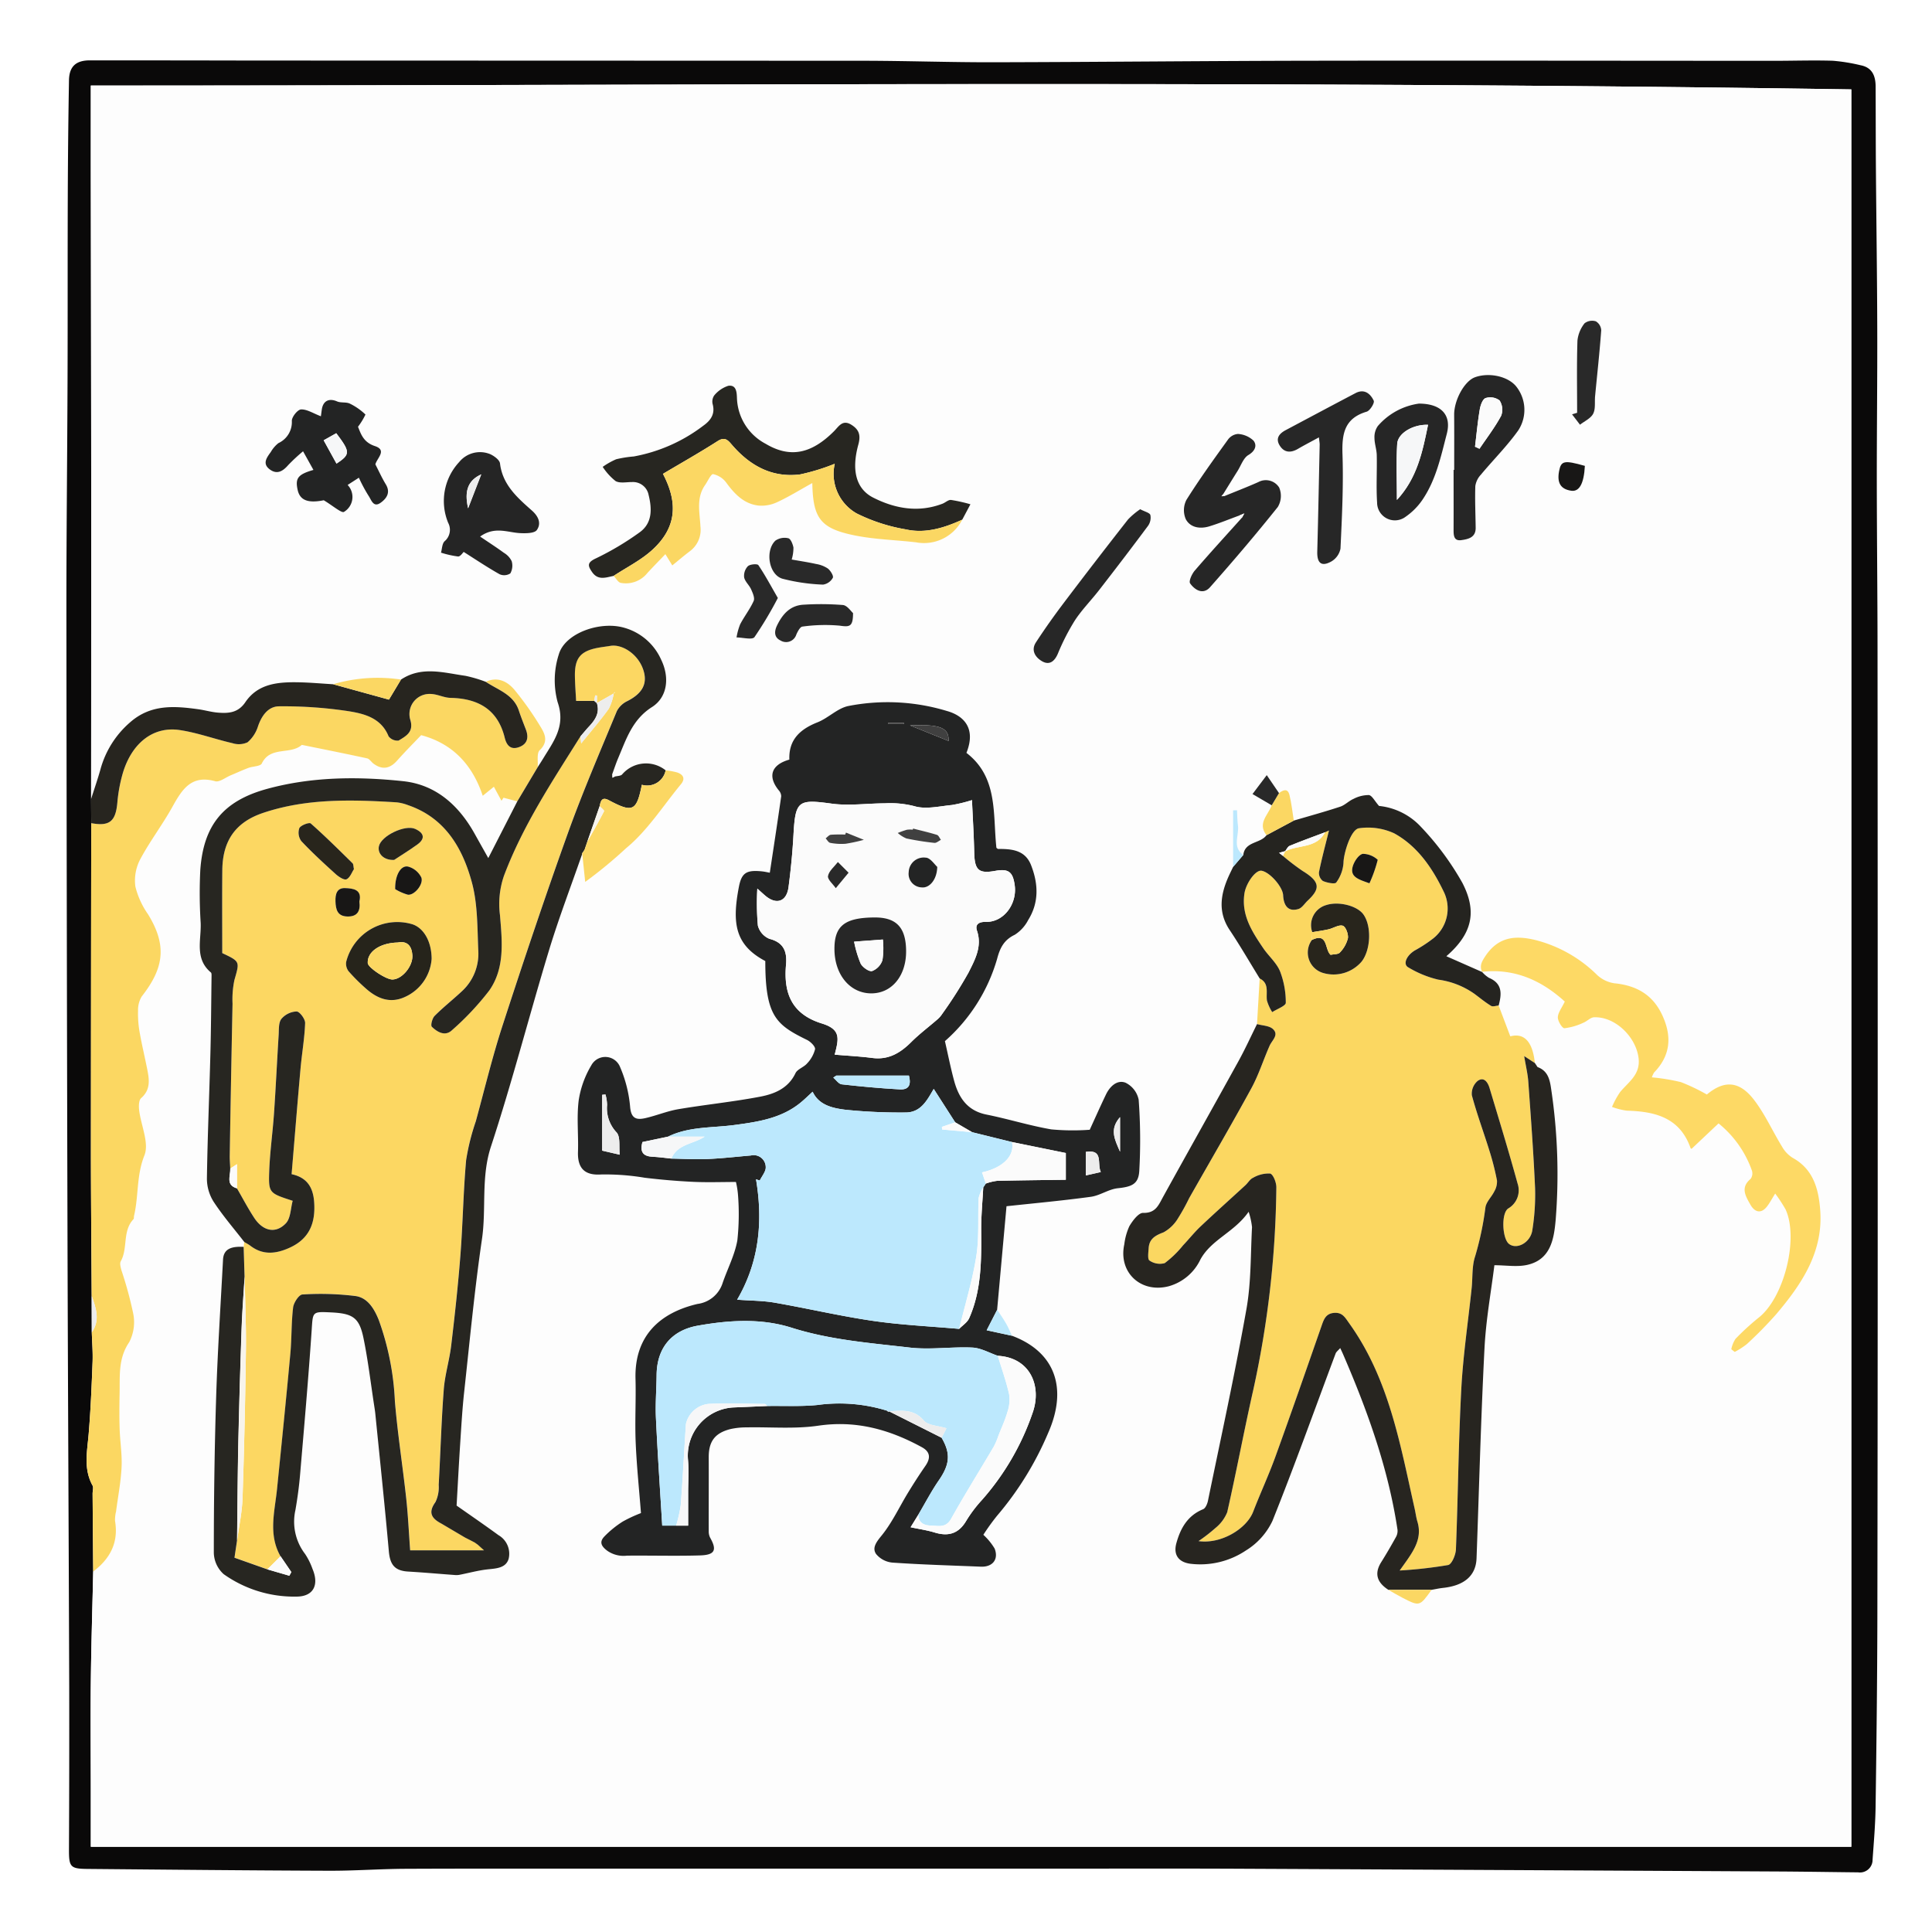 <svg xmlns="http://www.w3.org/2000/svg" xmlns:xlink="http://www.w3.org/1999/xlink" width="320" height="320" viewBox="0 0 320 320">
  <rect x="0" y="0" width="320" height="320" fill="#808080" stroke="none"/>
  <defs>
    <clipPath id="clip-_1802">
      <rect width="320" height="320"/>
    </clipPath>
  </defs>
  <g id="_1802" data-name="1802" clip-path="url(#clip-_1802)">
    <rect width="320" height="320" fill="#fff"/>
    <g id="Group_26" data-name="Group 26" transform="translate(167.91 -938.543)">
      <path id="Path_7225" data-name="Path 7225" d="M5.114,1248.051q-35.844,0-71.689,0c-11.382,0-22.765-.025-34.148.025-4.23.019-8.46.336-12.689.321-13.341-.048-26.681-.182-40.021-.3-2.854-.025-3.066-.348-3.052-3.275q.064-13.368.041-26.737c-.083-25.46-.224-50.92-.29-76.38q-.134-50.919-.176-101.838c-.008-12.841.143-25.681.188-38.521.036-10.075,0-20.15.038-30.225q.033-9.645.2-19.29c.042-2.3,1.172-3.291,3.459-3.29q13.5,0,27,.03,50.513.015,101.026.035c7.24.007,14.479.265,21.719.249,17.608-.04,35.216-.226,52.825-.254,25.465-.041,50.931.009,76.4.014,3.24,0,6.482-.111,9.718-.01a30.056,30.056,0,0,1,4.59.742c1.934.369,2.49,1.766,2.5,3.515.021,4.566.013,9.131.048,13.7.067,8.835.2,17.671.222,26.507.025,8.411-.083,16.822-.075,25.234.008,9.164.114,18.328.121,27.492q.036,45.621.029,91.242,0,34.828-.057,69.656c-.024,10.366-.148,20.732-.293,31.1-.041,2.926-.293,5.85-.5,8.771a2.09,2.09,0,0,1-2.385,2.1c-4.35-.043-8.7-.119-13.051-.143q-44.563-.24-89.126-.455C26.826,1248.012,15.97,1248.052,5.114,1248.051Zm-157.841-94.872.019,6.038c.049,1.638.193,3.279.13,4.913-.155,3.981-.313,7.967-.648,11.935-.245,2.9-.882,5.764.643,8.525.194.352,0,.91.009,1.373q.048,6.435.1,12.871c-.136,6.12-.329,12.239-.394,18.359s0,12.235,0,18.352c0,2.861,0,5.722,0,8.881H138.725V953.352c-97.486-1.508-194.506-.621-291.592-.638,0,5.391,0,10.345,0,15.3q.031,26.367.066,52.734.012,25.059-.019,50.118l.021,4.01q-.03,27.088-.053,54.177C-152.85,1137.093-152.771,1145.136-152.727,1153.179Z" fill="#0a0909"/>
      <path id="Path_7226" data-name="Path 7226" d="M-152.819,1070.864q.012-25.059.019-50.118-.012-26.367-.066-52.734c-.006-4.953,0-9.907,0-15.3,97.086.017,194.106-.87,291.592.638v291.074H-152.864c0-3.159,0-6.02,0-8.881,0-6.117-.067-12.235,0-18.352s.258-12.239.394-18.359c2.784-2.1,4.222-4.779,3.615-8.364a5.58,5.58,0,0,1,.167-1.57c.318-2.446.795-4.884.915-7.34.1-2.1-.25-4.211-.318-6.321-.063-1.954-.047-3.913-.008-5.869.059-2.92-.267-5.819,1.6-8.536a7.208,7.208,0,0,0,.652-4.738,63.674,63.674,0,0,0-1.943-7.138c-.132-.483-.326-1.132-.121-1.5,1.221-2.177.243-5.006,2.105-6.975.112-.119.06-.383.1-.575.773-3.28.38-6.665,1.716-10,.819-2.046-.569-4.953-.873-7.485-.08-.665-.065-1.659.337-2.008,1.444-1.259,1.386-2.768,1.081-4.364-.418-2.183-.95-4.345-1.336-6.533a17.282,17.282,0,0,1-.262-3.546,4.32,4.32,0,0,1,.613-2.392c3.687-4.71,4.209-8.421,1.053-13.582a13.728,13.728,0,0,1-2.111-4.612,7.565,7.565,0,0,1,.784-4.481c1.6-3,3.687-5.738,5.342-8.713,1.587-2.854,3.106-5.368,7.091-4.253.709.2,1.705-.618,2.565-.976.975-.406,1.935-.852,2.923-1.224.755-.283,2-.256,2.241-.748,1.4-2.921,4.751-1.383,6.623-3.074,3.608.735,7.22,1.45,10.818,2.234.393.086.681.6,1.048.869,1.436,1.068,2.707.858,3.9-.479,1.356-1.521,2.8-2.966,4-4.234,5.266,1.407,8.494,4.945,10.2,10.04l1.845-1.492,1.257,2.316.341-.5,2.273.6-4.8,9.383c-.8-1.431-1.537-2.733-2.265-4.039-2.62-4.7-6.416-8.119-11.823-8.695-7.548-.8-15.195-.744-22.569,1.278-7.324,2.009-10.509,6.1-11.04,13.385a77,77,0,0,0,.059,8.805c.119,2.809-1.047,5.914,1.689,8.208.145.121.113.493.11.747-.055,4.235-.078,8.471-.189,12.7-.18,6.9-.48,13.8-.577,20.7a7.2,7.2,0,0,0,1.112,3.833c1.529,2.33,3.367,4.456,5.079,6.666-.03.274-.06.547-.091.821-2.289-.136-3.333.5-3.418,2.114-.393,7.5-.891,15-1.131,22.508-.277,8.684-.39,17.375-.394,26.064a4.908,4.908,0,0,0,1.636,3.524,20.145,20.145,0,0,0,12.048,3.715c2.814-.005,3.8-1.925,2.656-4.6a11.116,11.116,0,0,0-1.224-2.462,8.8,8.8,0,0,1-1.6-7.273c.339-1.948.606-3.915.774-5.886.677-7.938,1.373-15.877,1.912-23.826.213-3.153.048-3.178,3.222-3.024,3.6.173,4.664.855,5.361,4.234.762,3.7,1.2,7.462,1.775,11.2.07.454.144.909.19,1.366.76,7.6,1.566,15.192,2.242,22.8.2,2.21.991,3.195,3.2,3.324,2.559.15,5.114.38,7.671.568a2.987,2.987,0,0,0,.785-.021c1.579-.306,3.143-.744,4.735-.914,1.425-.151,2.976-.212,3.445-1.728a3.559,3.559,0,0,0-1.675-3.933c-2.328-1.7-4.706-3.324-6.942-4.9.2-3.487.379-6.905.6-10.321.185-2.83.346-5.665.654-8.484.923-8.45,1.717-16.923,2.949-25.33.746-5.093-.189-10.226,1.492-15.345,3.523-10.729,6.335-21.69,9.614-32.5,1.632-5.385,3.651-10.653,5.5-15.973l.485,4.652a75.119,75.119,0,0,0,6.765-5.578c3.54-2.908,6.113-7,9.084-10.595.772-.935.4-1.6-.608-1.954a12.107,12.107,0,0,0-1.915-.356,5.2,5.2,0,0,0-7.212.683c-.249.264-.8.24-1.218.35l-.4-.454c.319-.865.6-1.744.963-2.59,1.342-3.157,2.342-6.4,5.6-8.467,2.585-1.644,2.942-4.911,1.54-7.812a9.51,9.51,0,0,0-6.217-5.35c-3.988-1.112-9.764.938-10.757,4.453a13.962,13.962,0,0,0-.191,7.889c1.371,3.935-.641,6.454-2.368,9.3-.305.5-.626.991-.94,1.486.09-.961-.185-2.3.342-2.808,1.444-1.378.892-2.661.149-3.858a52.228,52.228,0,0,0-4.311-6.116c-1.175-1.4-2.791-2.267-4.764-1.353a22.474,22.474,0,0,0-3.371-1c-3.588-.5-7.241-1.658-10.674.627a26.128,26.128,0,0,0-11.24.772c-1.9-.113-3.8-.289-5.7-.325-3.364-.064-6.732.186-8.829,3.285-1.214,1.794-2.8,1.876-4.564,1.736-1.092-.088-2.164-.412-3.254-.561-4-.548-7.864-.837-11.287,2.178a15.73,15.73,0,0,0-4.9,7.781C-151.736,1067.613-152.3,1069.232-152.819,1070.864Zm196.752-.957-2.029-2.979c-.838,1.112-1.482,1.968-2.36,3.135l3.182,1.862c-.577,1.6-2.418,2.977-.867,4.949-1.01,1.41-3.573,1-3.843,3.278-1.89-1.337-.656-3.249-.884-4.89-.115-.831-.106-1.68-.154-2.522l-.646.021v9.361c-.251.523-.512,1.042-.749,1.572-1.335,2.987-1.8,5.917.177,8.887,1.744,2.616,3.321,5.344,4.972,8.023l-.44,7.561c-1.033,2.076-1.994,4.192-3.112,6.221-4.125,7.481-8.316,14.925-12.445,22.4-.752,1.363-1.225,2.711-3.308,2.654-.757-.021-1.739,1.292-2.277,2.2a10.129,10.129,0,0,0-.838,3c-1.019,4.652,2.726,8.15,7.367,6.95a8.278,8.278,0,0,0,5.24-4.434c1.825-3.332,5.582-4.475,7.985-7.9a12.348,12.348,0,0,1,.561,2.541c-.244,4.53-.135,9.131-.924,13.57-1.889,10.636-4.2,21.2-6.379,31.78-.1.505-.4,1.215-.8,1.376-2.571,1.055-3.745,3.142-4.429,5.634-.526,1.92.37,3.146,2.342,3.4a13.578,13.578,0,0,0,9.2-2.215,11.507,11.507,0,0,0,4.371-4.879c3.676-9.165,7-18.473,10.464-27.723.113-.3.435-.526.766-.91.22.478.36.767.487,1.062,4.038,9.357,7.479,18.9,9,29.037a2.068,2.068,0,0,1-.265,1.212c-.776,1.4-1.58,2.787-2.431,4.144-1.241,1.977-.615,3.429,1.192,4.594.768.434,1.522.893,2.306,1.3,2.858,1.466,2.861,1.459,4.838-1.3.63-.108,1.258-.251,1.893-.319,3.563-.381,5.454-2.044,5.559-4.93.421-11.572.72-23.152,1.313-34.716.246-4.794,1.119-9.556,1.641-13.8,1.93,0,3.79.326,5.484-.066,3.833-.887,4.384-4.265,4.663-7.412a95.085,95.085,0,0,0-.733-21.63c-.222-1.589-.521-3.08-2.267-3.714l-.45-.682.009.021c-.354-3.5-1.742-5.052-4.068-4.43q-.963-2.546-1.931-5.111c.5-1.889.656-3.633-1.605-4.582a4.975,4.975,0,0,1-1.143-.98c5.5-.6,9.95,1.516,13.7,4.928-.5,1.07-1.13,1.834-1.149,2.613-.015.627.718,1.817,1.091,1.806a10.067,10.067,0,0,0,3.112-.9c.629-.24,1.191-.893,1.8-.915,3.509-.13,6.946,3.263,7.368,6.762.334,2.763-1.694,3.954-3.077,5.65a14.387,14.387,0,0,0-1.324,2.434,11.262,11.262,0,0,0,2.449.621c4.695.128,8.816,1.148,10.575,6.235.024.071.236.077.185.062l4.439-4.188a17.552,17.552,0,0,1,5.525,7.812,1.54,1.54,0,0,1-.233,1.4c-1.732,1.432-.77,2.9-.031,4.224.685,1.227,1.758,1.661,2.813.264.428-.567.762-1.2,1.307-2.08a25.413,25.413,0,0,1,1.722,2.63c2.214,4.833-.254,14.586-4.428,17.9a41.278,41.278,0,0,0-3.876,3.548,5,5,0,0,0-.689,1.707l.566.444a12.23,12.23,0,0,0,2.018-1.3,66.457,66.457,0,0,0,4.865-4.953c4.2-4.961,7.791-10.275,7.283-17.187-.254-3.458-1.091-6.789-4.557-8.7a5.175,5.175,0,0,1-1.746-1.82c-1.581-2.575-2.829-5.391-4.651-7.772-2.454-3.206-4.964-3.291-7.826-.9a31.678,31.678,0,0,0-4.3-2.055,33.3,33.3,0,0,0-4.806-.789,3.676,3.676,0,0,1,.365-.8c2.732-2.82,2.979-5.957,1.381-9.446-1.577-3.444-4.288-4.968-7.943-5.334a5.31,5.31,0,0,1-2.886-1.391,22.365,22.365,0,0,0-10.032-5.729c-3.424-.868-6.309-.638-8.477,2.638-.616.931-.992,1.609-.512,2.616l-5.941-2.62c4.417-3.816,5.056-7.528,2.643-12.173a46.4,46.4,0,0,0-6.854-9.259,10.984,10.984,0,0,0-6.937-3.461c-.742-.833-1.166-1.737-1.689-1.8a5.431,5.431,0,0,0-2.55.639c-.774.331-1.408,1.028-2.194,1.286-2.539.835-5.119,1.542-7.683,2.3-.23-1.415-.373-2.852-.717-4.239C45.383,1069.069,44.628,1069.371,43.933,1069.907Zm-6.545-45.991.435.331c-2.623,2.923-5.28,5.817-7.841,8.793-.481.558-1.025,1.76-.771,2.121.784,1.108,2.15,1.937,3.31.625,3.836-4.34,7.6-8.75,11.21-13.275a3.554,3.554,0,0,0,.228-3.229,2.606,2.606,0,0,0-3.449-.9c-1.855.821-3.75,1.553-5.628,2.324a1.113,1.113,0,0,0-.211-.3c.8-1.294,1.6-2.592,2.407-3.882.569-.907.957-2.134,1.78-2.624,1.15-.683,1.456-1.6.858-2.38a4.1,4.1,0,0,0-2.586-1.113,2.274,2.274,0,0,0-1.661.952c-2.36,3.274-4.729,6.551-6.87,9.967a3.765,3.765,0,0,0-.105,3.2c.766,1.428,2.4,1.645,3.923,1.178C34.1,1025.2,35.733,1024.522,37.388,1023.916Zm-45.922.7q.68-1.275,1.358-2.551a26.01,26.01,0,0,0-3.212-.718c-.447-.048-.935.44-1.426.627-3.98,1.518-7.871.807-11.462-1.011-2.861-1.448-3.626-4.557-2.471-8.766.43-1.571.141-2.5-1.157-3.306-1.464-.913-2.076.282-2.876,1.082-3.745,3.744-7.266,4.486-11.318,2.07a8.88,8.88,0,0,1-4.747-7.518c-.038-.991-.075-2.276-1.431-2.086a5.008,5.008,0,0,0-2.344,1.608,1.8,1.8,0,0,0-.24,1.475c.423,1.628-.369,2.677-1.555,3.523a26.945,26.945,0,0,1-11.526,5.1,18.949,18.949,0,0,0-2.909.462,12.219,12.219,0,0,0-2.234,1.26,9.829,9.829,0,0,0,2.136,2.355c.715.4,1.805.156,2.729.161a2.632,2.632,0,0,1,2.736,2.119c.569,2.312.664,4.7-1.539,6.25a47.255,47.255,0,0,1-7.176,4.267c-1.492.691-1.37,1.222-.643,2.274.99,1.432,2.3.89,3.567.634.391.4.729,1.063,1.183,1.155a4.559,4.559,0,0,0,4.416-1.645c.955-1.037,1.946-2.042,2.97-3.111l1.145,1.864c1.062-.861,1.96-1.631,2.9-2.342a4.419,4.419,0,0,0,1.762-4.12c-.113-2.3-.73-4.7.763-6.839.451-.645.99-1.868,1.337-1.815a3.638,3.638,0,0,1,2.159,1.385c1.37,1.877,2.911,3.505,5.292,3.813a6.083,6.083,0,0,0,3.144-.55c1.925-.886,3.737-2.014,5.833-3.173.118,5.817,1.308,7.517,7.035,8.675,3.335.674,6.788.747,10.181,1.147A7.108,7.108,0,0,0-8.534,1024.618Zm5.792,130.865c.523-5.777,1.046-11.554,1.554-17.157,4.58-.5,9.289-.923,13.968-1.563,1.52-.207,2.934-1.253,4.449-1.415,2.29-.245,3.444-.655,3.574-2.861a90.869,90.869,0,0,0-.1-11.8,4.015,4.015,0,0,0-2.193-2.829c-1.383-.516-2.575.615-3.222,1.959-.933,1.939-1.8,3.907-2.691,5.842a38.373,38.373,0,0,1-6.37-.063c-3.61-.621-7.134-1.732-10.73-2.452-3.184-.638-4.607-2.807-5.367-5.622-.585-2.163-1.019-4.367-1.518-6.541a28.778,28.778,0,0,0,8.639-13.61c.48-1.826,1.13-3.15,2.93-4.009a6.317,6.317,0,0,0,2.22-2.439c1.822-2.915,1.685-6.013.478-9.094-.977-2.491-3.173-2.7-5.439-2.679-.1,0-.2-.12-.3-.189-.609-5.6.31-11.676-4.964-15.725,1.671-4.186-.569-6.2-3.245-6.943a33.825,33.825,0,0,0-16.349-.814c-1.8.389-3.3,1.994-5.076,2.695-2.908,1.149-4.79,2.9-4.659,6.175-3,.847-3.628,2.777-1.77,5.074a1.54,1.54,0,0,1,.419.988c-.6,4.218-1.248,8.429-1.889,12.674-.312-.053-.877-.19-1.45-.24-2.346-.2-3.212.2-3.665,2.556-1.163,6.041-.662,9.651,4.369,12.314,0,9.184,1.829,10.571,6.918,13.069.585.287,1.393,1.1,1.322,1.537a5.282,5.282,0,0,1-1.322,2.354c-.539.632-1.595.933-1.922,1.619-1.193,2.505-3.466,3.429-5.824,3.88-4.491.86-9.058,1.314-13.571,2.077-1.849.313-3.621,1.059-5.458,1.478-1.46.333-2.375.107-2.534-1.878a21.3,21.3,0,0,0-1.667-6.594,2.629,2.629,0,0,0-4.761-.268,15.958,15.958,0,0,0-2.089,5.8c-.352,2.8-.024,5.679-.118,8.52-.089,2.713,1.1,3.931,3.79,3.758a39.19,39.19,0,0,1,7.268.54c2.663.32,5.341.551,8.02.678,2.337.111,4.683.023,7.085.023a13.967,13.967,0,0,1,.343,2.159,40.6,40.6,0,0,1-.109,7.509c-.423,2.409-1.617,4.679-2.427,7.025a5.041,5.041,0,0,1-4.17,3.508c-6.241,1.46-10.465,5.3-10.272,12.4.095,3.5-.118,7.017.028,10.517.164,3.928.575,7.846.876,11.723a23.013,23.013,0,0,0-3.02,1.405,16.653,16.653,0,0,0-3.047,2.476c-.793.844-.612,1.53.483,2.356a4.685,4.685,0,0,0,3.271.813c4.035-.043,8.074.081,12.106-.039,2.454-.073,2.82-.89,1.678-2.91a2.272,2.272,0,0,1-.247-1.067c-.013-4.093.01-8.186,0-12.279-.008-2.61,1-4.009,3.586-4.667a12.089,12.089,0,0,1,2.712-.283c3.955-.083,7.972.291,11.851-.28,6.256-.92,11.8.636,17.149,3.562,1.439.786,1.464,1.836.579,3.112-1,1.436-1.941,2.91-2.853,4.4-1.469,2.4-2.666,5.023-4.433,7.177-.869,1.061-1.536,2-.883,2.988a3.959,3.959,0,0,0,2.73,1.439c4.87.335,9.753.474,14.632.673,1.931.079,2.981-1.19,2.289-2.99a10.062,10.062,0,0,0-1.873-2.289,36.458,36.458,0,0,1,2.265-3.147,52.842,52.842,0,0,0,8.477-13.741c3.3-7.488,1.059-13.44-6-16.079-.325-.681-.61-1.385-.985-2.038C-1.727,1156.971-2.251,1156.236-2.742,1155.483ZM-114.76,1007.492c-1.281-.487-2.3-1.173-3.29-1.134-.563.023-1.545,1.244-1.527,1.9a3.828,3.828,0,0,1-2.225,3.679,5.162,5.162,0,0,0-1.266,1.479c-.67.922-1.451,1.938-.147,2.887,1.22.889,2.174.27,3.056-.749a30.014,30.014,0,0,1,2.44-2.264l1.718,3.084c-2.567.745-3.046,1.37-2.61,3.329.391,1.761,1.793,2.2,4.321,1.7,1.455.865,2.983,2.191,3.354,1.921a2.878,2.878,0,0,0,.6-4.458l1.861-1.2a25.831,25.831,0,0,0,1.6,2.988c.454.64.782,2.045,2.018,1.151.98-.708,1.668-1.687.838-3.05-.646-1.06-1.157-2.2-1.722-3.3.274-1.049,1.978-2.35-.083-3.03-1.921-.633-2.33-2.056-2.793-3.2a11.241,11.241,0,0,0,1.234-2.024,10.116,10.116,0,0,0-2.593-1.81c-.621-.3-1.475-.088-2.113-.364-1.327-.573-2.319-.1-2.528,1.364C-114.678,1006.856-114.736,1007.318-114.76,1007.492Zm26.373,19.922c2.45-1.761,4.584-.652,6.686-.562.927.04,2.326.03,2.71-.518.758-1.081.3-2.234-.833-3.238-2.4-2.12-4.848-4.248-5.27-7.793-.069-.58-.971-1.234-1.633-1.537a4.44,4.44,0,0,0-5.134,1.319,9.465,9.465,0,0,0-1.818,10.057,2.479,2.479,0,0,1-.613,3.072c-.4.426-.395,1.234-.574,1.869a16.159,16.159,0,0,0,2.829.637c.367.022.774-.62.931-.757,2.087,1.317,3.975,2.588,5.954,3.7a1.871,1.871,0,0,0,1.77-.144,2.633,2.633,0,0,0,.223-2.026,3.287,3.287,0,0,0-1.291-1.384C-85.648,1029.225-86.9,1028.421-88.387,1027.414ZM72.95,1016.375h-.1c0,3.3.008,6.609,0,9.914,0,.92.035,1.892,1.276,1.718,1.139-.161,2.4-.426,2.382-2.041-.028-2.308-.135-4.618-.057-6.922a3.5,3.5,0,0,1,.916-1.873c2.051-2.465,4.351-4.745,6.2-7.348a6.211,6.211,0,0,0-.394-7.331c-1.382-1.634-4.454-2.3-6.772-1.466-1.758.633-3.477,3.782-3.456,6.239C72.969,1010.3,72.95,1013.338,72.95,1016.375Zm-22.406-5.39c.068.644.124.906.119,1.166-.124,5.916-.237,11.833-.4,17.748-.05,1.9.676,2.545,2.311,1.65a3.178,3.178,0,0,0,1.535-2.14c.242-5.193.505-10.4.332-15.591-.113-3.381.294-5.988,4-7.089.557-.165,1.346-1.45,1.174-1.819-.539-1.157-1.554-2.026-3.018-1.257-3.858,2.025-7.7,4.079-11.55,6.124-1.039.551-1.739,1.328-1.034,2.51.738,1.239,1.833,1.312,3.048.6C48.127,1012.273,49.216,1011.71,50.544,1010.985Zm16.552-5.592a11,11,0,0,0-6.8,3.72,3.182,3.182,0,0,0-.551,1.972c0,.949.357,1.895.378,2.847.058,2.621-.112,5.253.058,7.865a2.944,2.944,0,0,0,4.74,2.323,10.754,10.754,0,0,0,2.747-2.763c2.26-3.3,3.068-7.153,4.059-10.97C72.522,1007.312,70.852,1005.4,67.1,1005.393Zm-46.153,17.493a12.7,12.7,0,0,0-2.006,1.688q-5.355,6.84-10.6,13.761c-1.627,2.149-3.192,4.351-4.663,6.609-.868,1.331-.075,2.505,1.039,3.136,1.177.666,2.025.04,2.58-1.234a36.936,36.936,0,0,1,2.826-5.533c1.177-1.8,2.718-3.347,4.039-5.053,2.726-3.518,5.434-7.051,8.087-10.625a2.324,2.324,0,0,0,.386-1.787C22.516,1023.47,21.711,1023.3,20.943,1022.886Zm72.369-15.974-.841.26,1.317,1.719c.752-.594,1.779-1.045,2.181-1.821.419-.81.225-1.934.319-2.918.35-3.633.748-7.262,1.016-10.9a1.836,1.836,0,0,0-.892-1.487,2.057,2.057,0,0,0-1.867.325,5.54,5.54,0,0,0-1.18,2.855C93.237,998.93,93.312,1002.922,93.312,1006.912ZM-26.62,1040.086c-.34-.287-.962-1.26-1.675-1.331a46.367,46.367,0,0,0-6.446-.057c-2.232.087-3.515,1.5-4.448,3.4-.526,1.067-.495,2.036.556,2.534a1.769,1.769,0,0,0,2.613-.972c.223-.513.633-1.3,1.015-1.331a27.05,27.05,0,0,1,6.183-.153C-27.174,1042.409-26.625,1042.365-26.62,1040.086Zm-10.161-8.869a6.827,6.827,0,0,0,.291-1.977c-.106-.576-.457-1.458-.852-1.549a2.669,2.669,0,0,0-2.145.4c-1.726,1.673-1.087,5.6,1.146,6.294a31.127,31.127,0,0,0,6.756.984,2.214,2.214,0,0,0,1.618-1.131c.158-.3-.381-1.183-.822-1.529a4.849,4.849,0,0,0-1.93-.753C-34.051,1031.664-35.4,1031.463-36.781,1031.217Zm-2.293,6.372c-1.179-2.042-2.116-3.8-3.231-5.443-.17-.25-1.373-.157-1.735.175a2.314,2.314,0,0,0-.622,1.846c.139.708.842,1.285,1.154,1.985.269.6.642,1.436.424,1.924-.6,1.354-1.549,2.548-2.237,3.87a10.293,10.293,0,0,0-.6,2.176c1.023.008,2.6.436,2.97-.05A63.066,63.066,0,0,0-39.074,1037.589Zm133.668-21.883c-3.428-.97-3.942-.858-4.27.867-.373,1.965.273,3,2.024,3.252C93.672,1020.014,94.439,1018.648,94.594,1015.706Z" fill="#fdfdfd"/>
      <path id="Path_7227" data-name="Path 7227" d="M-82.237,1071.272l-2.273-.6-.341.5-1.257-2.316-1.845,1.492c-1.7-5.095-4.933-8.633-10.2-10.04-1.205,1.268-2.647,2.713-4,4.234-1.192,1.337-2.463,1.547-3.9.479-.367-.272-.655-.783-1.048-.869-3.6-.784-7.21-1.5-10.818-2.234-1.872,1.691-5.218.153-6.623,3.074-.237.492-1.486.465-2.241.748-.988.372-1.948.818-2.923,1.224-.86.358-1.856,1.174-2.565.976-3.985-1.115-5.5,1.4-7.091,4.253-1.655,2.975-3.744,5.712-5.342,8.713a7.565,7.565,0,0,0-.784,4.481,13.728,13.728,0,0,0,2.111,4.612c3.156,5.161,2.634,8.872-1.053,13.582a4.32,4.32,0,0,0-.613,2.392,17.282,17.282,0,0,0,.262,3.546c.386,2.188.918,4.35,1.336,6.533.3,1.6.363,3.1-1.081,4.364-.4.349-.417,1.343-.337,2.008.3,2.532,1.692,5.439.873,7.485-1.336,3.337-.943,6.722-1.716,10-.045.192.007.456-.1.575-1.862,1.969-.884,4.8-2.105,6.975-.2.364-.011,1.013.121,1.5a63.674,63.674,0,0,1,1.943,7.138,7.208,7.208,0,0,1-.652,4.738c-1.863,2.717-1.537,5.616-1.6,8.536-.039,1.956-.055,3.915.008,5.869.068,2.11.42,4.225.318,6.321-.12,2.456-.6,4.894-.915,7.34a5.58,5.58,0,0,0-.167,1.57c.607,3.585-.831,6.259-3.615,8.364q-.051-6.435-.1-12.871c0-.463.185-1.021-.009-1.373-1.525-2.761-.888-5.63-.643-8.525.335-3.968.493-7.954.648-11.935.063-1.634-.081-3.275-.131-4.914,1.428-2.017.687-4.027-.018-6.037-.044-8.043-.123-16.086-.124-24.128q0-27.089.053-54.177c3.025.562,4.036-.287,4.321-3.346a25.328,25.328,0,0,1,.938-5.036c1.51-4.93,5.036-7.686,9.379-7.04,2.963.441,5.83,1.506,8.765,2.179a3.444,3.444,0,0,0,2.491-.148,5.732,5.732,0,0,0,1.726-2.642c.61-1.793,1.717-3.315,3.509-3.318a71.966,71.966,0,0,1,11.441.8c2.64.42,5.454,1.115,6.681,4.172a1.866,1.866,0,0,0,1.662.7c1.232-.755,2.584-1.423,1.909-3.516a3.334,3.334,0,0,1,3.469-4.2c1.082.048,2.145.623,3.223.645,4.575.1,7.82,1.908,8.972,6.6.319,1.3,1.006,2.065,2.389,1.55s1.613-1.6,1.113-2.911c-.4-1.039-.813-2.073-1.16-3.129-.881-2.686-3.449-3.409-5.475-4.766,1.973-.914,3.589-.042,4.764,1.353a52.228,52.228,0,0,1,4.311,6.116c.743,1.2,1.3,2.48-.149,3.858-.527.5-.252,1.847-.342,2.808Z" fill="#fbd762"/>
      <path id="Path_7228" data-name="Path 7228" d="M-87.445,1051.476c2.026,1.357,4.594,2.08,5.475,4.766.347,1.056.763,2.09,1.16,3.129.5,1.309.27,2.4-1.113,2.911s-2.07-.251-2.389-1.55c-1.152-4.69-4.4-6.5-8.972-6.6-1.078-.022-2.141-.6-3.223-.645a3.334,3.334,0,0,0-3.469,4.2c.675,2.093-.677,2.761-1.909,3.516a1.866,1.866,0,0,1-1.662-.7c-1.227-3.057-4.041-3.752-6.681-4.172a71.966,71.966,0,0,0-11.441-.8c-1.792,0-2.9,1.525-3.509,3.318a5.732,5.732,0,0,1-1.726,2.642,3.444,3.444,0,0,1-2.491.148c-2.935-.673-5.8-1.738-8.765-2.179-4.343-.646-7.869,2.11-9.379,7.04a25.328,25.328,0,0,0-.938,5.036c-.285,3.059-1.3,3.908-4.321,3.346q-.01-2.006-.021-4.01c.519-1.632,1.083-3.251,1.548-4.9a15.73,15.73,0,0,1,4.9-7.781c3.423-3.015,7.288-2.726,11.287-2.178,1.09.149,2.162.473,3.254.561,1.762.14,3.35.058,4.564-1.736,2.1-3.1,5.465-3.349,8.829-3.285,1.9.036,3.8.212,5.7.325l9.246,2.547c.6-.99,1.294-2.155,1.994-3.319,3.433-2.285,7.086-1.127,10.674-.627A22.474,22.474,0,0,1-87.445,1051.476Z" fill="#27251f"/>
      <path id="Path_7229" data-name="Path 7229" d="M-152.727,1153.179c.705,2.01,1.446,4.02.018,6.037Q-152.717,1156.2-152.727,1153.179Z" fill="#ededed"/>
      <path id="Path_7230" data-name="Path 7230" d="M-127.541,1145.066c.031-.274.061-.547.092-.82.338.209.7.387,1.011.627,2.1,1.613,4.293,1.326,6.517.313,3.274-1.492,4.291-4.117,4.042-7.565-.179-2.47-1.2-4.062-3.734-4.609.5-5.9.958-11.677,1.474-17.456.226-2.528.675-5.043.765-7.574.024-.663-.9-1.908-1.413-1.919a3.513,3.513,0,0,0-2.519,1.232c-.487.631-.395,1.753-.452,2.665-.273,4.334-.474,8.673-.771,13.005-.221,3.213-.686,6.414-.794,9.629-.12,3.558,0,3.562,3.889,4.829-.343,1.244-.322,2.875-1.126,3.724-1.69,1.785-3.793,1.313-5.246-.9-1.034-1.573-1.909-3.251-2.855-4.882v-4l-1.116.729c-.03-.726-.1-1.453-.083-2.178q.216-12.577.464-25.154a15.566,15.566,0,0,1,.311-3.912c.879-3.069.966-3.044-2.015-4.454,0-4.54-.034-9.133.01-13.725.046-4.874,2.177-7.956,6.763-9.5,7.2-2.419,14.641-2.2,22.083-1.749a7.45,7.45,0,0,1,1.9.463c6.148,2.094,9.05,7.108,10.592,12.81.977,3.611.893,7.535,1.062,11.328a8.435,8.435,0,0,1-2.741,6.714c-1.474,1.379-3.072,2.63-4.493,4.06-.4.4-.694,1.576-.46,1.8.911.885,2.2,1.648,3.34.564a45.994,45.994,0,0,0,6.174-6.576c2.625-3.749,2.119-8.22,1.768-12.487a14.32,14.32,0,0,1,.666-6.517c3.122-8.3,7.984-15.619,12.648-23.057l.139,1.149c1.654-2.052,3.2-3.836,4.575-5.748a8.766,8.766,0,0,0,.82-2.548c.075-.054.15-.108.224-.163-.044,0-.108-.012-.128.011a.646.646,0,0,0-.079.17l-2.817,1.6.013.014v-1.271l-.294-.022-.146.907H-72.5c-.071-1.429-.179-2.795-.2-4.162-.037-2.967.956-4.126,3.926-4.659.648-.116,1.3-.186,1.953-.3,1.987-.335,4.818,1.455,5.562,4.362.526,2.052-.382,3.578-2.752,4.783a3.788,3.788,0,0,0-1.74,1.659c-2.779,6.725-5.671,13.415-8.127,20.26-3.781,10.536-7.338,21.154-10.8,31.8-1.7,5.226-2.986,10.588-4.438,15.894a37.726,37.726,0,0,0-1.6,6.411c-.47,5.244-.543,10.522-.949,15.773-.385,4.986-.933,9.962-1.524,14.929-.291,2.452-1.047,4.857-1.232,7.311-.4,5.251-.544,10.521-.838,15.78a5.692,5.692,0,0,1-.541,2.859c-1.281,1.767-.6,2.726.988,3.561l3.963,2.334-.021-.013.812.413-.019-.012.81.422-.026-.017.529.38,1.028.926H-99.962c-.225-3.039-.352-5.86-.659-8.661-.586-5.357-1.428-10.69-1.872-16.057a45.419,45.419,0,0,0-2.674-13.447c-.751-1.865-1.837-3.662-3.82-3.952a47.1,47.1,0,0,0-8.825-.262c-.564.025-1.437,1.341-1.534,2.139-.309,2.548-.228,5.14-.464,7.7-.688,7.458-1.444,14.91-2.2,22.362-.379,3.753-1.492,7.536.575,11.159l-2.186,2.168-5.439-1.928.422-2.849c.311-2.322.818-4.637.9-6.967q.411-12.259.56-24.527c.052-4.069-.133-8.141-.211-12.212Zm31.122-47.7c-.009-2.905-1.315-5.089-3.143-5.719a8.724,8.724,0,0,0-11.008,6.215,2.076,2.076,0,0,0,.4,1.557,30.779,30.779,0,0,0,2.779,2.78c1.931,1.751,4.115,2.643,6.651,1.43A7.508,7.508,0,0,0-96.419,1097.363Zm-12.867-14.864c-.106-.48-.076-.819-.231-.971-2.275-2.235-4.535-4.488-6.925-6.595-.251-.221-1.645.29-1.888.773a2.354,2.354,0,0,0,.324,2.147c1.8,1.916,3.747,3.7,5.7,5.468.493.446,1.391,1.035,1.787.857C-109.936,1083.916-109.637,1083.023-109.286,1082.5Zm6.655-1.524c1.041-.687,2.473-1.568,3.833-2.55,1.33-.962,1.174-1.9-.353-2.59-1.65-.75-5.6,1.125-6,2.849C-105.423,1079.881-104.406,1081.049-102.631,1080.975Zm.176,4.835a8.443,8.443,0,0,0,2.071.92c1.037.194,2.658-1.677,2.262-2.836a3.436,3.436,0,0,0-2.151-1.8C-101.457,1081.78-102.5,1083.405-102.455,1085.81Zm-5.928,2.046c.478-2-1.065-2.171-2.381-2.216-1.35-.045-1.621,1-1.582,2.187.044,1.355.323,2.472,1.962,2.515S-108.175,1089.451-108.383,1087.856Z" fill="#fcd762"/>
      <path id="Path_7231" data-name="Path 7231" d="M40.292,1108.165q.22-3.78.44-7.561c1.637.82,1.019,2.343,1.2,3.649a7.421,7.421,0,0,0,.873,1.926c.791-.516,2.254-1.039,2.249-1.548a14.282,14.282,0,0,0-.957-5.226c-.583-1.409-1.887-2.5-2.77-3.807-1.849-2.732-3.661-5.478-3.123-9.068.251-1.678,1.835-3.942,2.839-3.77,1.369.234,3.5,2.66,3.572,4.063.094,1.89.98,2.759,2.542,2.27.594-.186,1.017-.91,1.524-1.384,2.033-1.9,2.174-3.069-.821-4.9a37.691,37.691,0,0,1-3.282-2.508l.383-.791-.05.063c2.168-1.164,5.236-.45,6.652-3.187l.647-.294c-.582,2.352-1.194,4.608-1.658,6.9a1.681,1.681,0,0,0,.645,1.464c.681.3,2.005.559,2.215.253a6.227,6.227,0,0,0,1.2-3.244c.012-1.555,1.227-5.591,2.585-5.741a10.347,10.347,0,0,1,5.808.839c3.84,2.107,6.3,5.7,8.17,9.585a6.327,6.327,0,0,1-1.68,7.809,23.418,23.418,0,0,1-3.1,2.026c-1.4.876-1.968,2.3-1.038,2.789a17.318,17.318,0,0,0,4.954,2.027,13.512,13.512,0,0,1,6.039,2.386c.894.67,1.762,1.385,2.714,1.961.295.179.825-.03,1.248-.062q.967,2.561,1.932,5.111c2.326-.622,3.714.929,4.068,4.43-.457-.3-.915-.6-1.773-1.159.283,1.709.592,2.964.683,4.234.422,5.892.865,11.785,1.125,17.685a37.45,37.45,0,0,1-.454,6.9c-.3,2.094-2.611,3.321-3.894,2.271-1.09-.892-1.3-5.048-.1-5.849a3.474,3.474,0,0,0,1.555-4.11c-1.461-5.311-3.072-10.581-4.657-15.857-.287-.954-.933-1.9-1.974-1.15a2.793,2.793,0,0,0-.951,2.363c.83,3.1,1.958,6.121,2.91,9.191a44.276,44.276,0,0,1,1.256,4.946,3.232,3.232,0,0,1-.453,1.8c-.437.9-1.3,1.689-1.459,2.614a50.88,50.88,0,0,1-1.705,8.117c-.556,1.639-.395,3.517-.581,5.285-.584,5.577-1.422,11.139-1.717,16.731-.467,8.834-.537,17.689-.887,26.53-.037.92-.686,2.467-1.294,2.6a73.866,73.866,0,0,1-8.024.906c2.009-2.839,3.87-5.016,2.936-8.1-.209-.691-.292-1.418-.451-2.125-2.4-10.65-4.236-21.49-10.818-30.685-.7-.976-1.135-1.861-2.508-1.762-1.436.1-1.742,1.133-2.125,2.232-2.514,7.209-5.02,14.422-7.622,21.6-1.114,3.071-2.5,6.044-3.674,9.095-1.107,2.871-5.369,5.406-9.053,4.875a27.487,27.487,0,0,0,2.8-2.17,6.5,6.5,0,0,0,1.953-2.62c1.527-6.734,2.791-13.527,4.315-20.262a163.227,163.227,0,0,0,3.819-33.536c.013-.8-.524-2.174-1.035-2.293a5.114,5.114,0,0,0-2.827.709c-.505.222-.83.832-1.267,1.233-2.475,2.277-4.984,4.518-7.429,6.827-1.028.971-1.912,2.093-2.889,3.12A17.019,17.019,0,0,1,25,1147.758a3.015,3.015,0,0,1-2.522-.432c-.345-.217-.182-1.349-.135-2.06.1-1.53,1.083-2.092,2.463-2.608a6.388,6.388,0,0,0,2.433-2.383A34.082,34.082,0,0,0,29.053,1137c3.444-6.07,6.969-12.1,10.313-18.22,1.216-2.227,1.977-4.7,3.013-7.03.407-.916,1.593-1.8.543-2.765C42.312,1108.419,41.186,1108.418,40.292,1108.165Zm9.153-15.223-.062,1.29a3.525,3.525,0,0,0,1.822,5.455,6.117,6.117,0,0,0,6.412-1.875c1.525-1.944,1.674-5.885.295-7.811-1.032-1.443-4.1-2.216-6.154-1.55A3.459,3.459,0,0,0,49.445,1092.942Zm9.469-8.1a22.7,22.7,0,0,0,1.373-3.892,3.715,3.715,0,0,0-2.483-.991c-.7.163-1.443,1.3-1.67,2.134C55.669,1083.817,57.135,1084.2,58.914,1084.846Z" fill="#fbd761"/>
      <path id="Path_7232" data-name="Path 7232" d="M-.294,1159.787c7.063,2.639,9.3,8.591,6,16.079a52.842,52.842,0,0,1-8.477,13.741,36.458,36.458,0,0,0-2.265,3.147,10.062,10.062,0,0,1,1.873,2.289c.692,1.8-.358,3.069-2.289,2.99-4.879-.2-9.762-.338-14.632-.673a3.959,3.959,0,0,1-2.73-1.439c-.653-.99.014-1.927.883-2.988,1.767-2.154,2.964-4.773,4.433-7.177.912-1.491,1.857-2.965,2.853-4.4.885-1.276.86-2.326-.579-3.112-5.351-2.926-10.893-4.482-17.149-3.562-3.879.571-7.9.2-11.851.28a12.089,12.089,0,0,0-2.712.283c-2.585.658-3.594,2.057-3.586,4.667.014,4.093-.009,8.186,0,12.279a2.272,2.272,0,0,0,.247,1.067c1.142,2.02.776,2.837-1.678,2.91-4.032.12-8.071,0-12.106.039a4.685,4.685,0,0,1-3.271-.813c-1.1-.826-1.276-1.512-.483-2.356a16.653,16.653,0,0,1,3.047-2.476,23.013,23.013,0,0,1,3.02-1.405c-.3-3.877-.712-7.8-.876-11.723-.146-3.5.067-7.014-.028-10.517-.193-7.1,4.031-10.943,10.272-12.4a5.041,5.041,0,0,0,4.17-3.508c.81-2.346,2-4.616,2.427-7.025a40.6,40.6,0,0,0,.109-7.509,13.967,13.967,0,0,0-.343-2.159c-2.4,0-4.748.088-7.085-.023-2.679-.127-5.357-.358-8.02-.678a39.19,39.19,0,0,0-7.268-.54c-2.695.173-3.879-1.045-3.79-3.758.094-2.841-.234-5.72.118-8.52a15.958,15.958,0,0,1,2.089-5.8,2.629,2.629,0,0,1,4.761.268,21.3,21.3,0,0,1,1.667,6.594c.159,1.985,1.074,2.211,2.534,1.878,1.837-.419,3.609-1.165,5.458-1.478,4.513-.763,9.08-1.217,13.571-2.077,2.358-.451,4.631-1.375,5.824-3.88.327-.686,1.383-.987,1.922-1.619a5.282,5.282,0,0,0,1.322-2.354c.071-.442-.737-1.25-1.322-1.537-5.089-2.5-6.923-3.885-6.918-13.069-5.031-2.663-5.532-6.273-4.369-12.314.453-2.354,1.319-2.761,3.665-2.556.573.05,1.138.187,1.45.24.641-4.245,1.29-8.456,1.889-12.674a1.54,1.54,0,0,0-.419-.988c-1.858-2.3-1.232-4.227,1.77-5.074-.131-3.278,1.751-5.026,4.659-6.175,1.775-.7,3.277-2.306,5.076-2.695a33.825,33.825,0,0,1,16.349.814c2.676.745,4.916,2.757,3.245,6.943,5.274,4.049,4.355,10.128,4.964,15.725.106.069.2.19.3.189,2.266-.018,4.462.188,5.439,2.679,1.207,3.081,1.344,6.179-.478,9.094a6.317,6.317,0,0,1-2.22,2.439c-1.8.859-2.45,2.183-2.93,4.009a28.778,28.778,0,0,1-8.639,13.61c.5,2.174.933,4.378,1.518,6.541.76,2.815,2.183,4.984,5.367,5.622,3.6.72,7.12,1.831,10.73,2.452a38.373,38.373,0,0,0,6.37.063c.887-1.935,1.758-3.9,2.691-5.842.647-1.344,1.839-2.475,3.222-1.959a4.015,4.015,0,0,1,2.193,2.829,90.869,90.869,0,0,1,.1,11.8c-.13,2.206-1.284,2.616-3.574,2.861-1.515.162-2.929,1.208-4.449,1.415-4.679.64-9.388,1.066-13.968,1.563-.508,5.6-1.031,11.38-1.554,17.156-.519,1.013-1.038,2.027-1.737,3.39Zm-20.343,12.566-.021-.053,8.712,4.384c1.54,2.635,1.342,4.433-.459,7.045-1.254,1.819-2.278,3.8-3.405,5.7l-1.278,2.073c1.45.309,2.744.49,3.977.868,2.263.695,3.964.21,5.221-1.907a21.844,21.844,0,0,1,2.587-3.442,42.685,42.685,0,0,0,8.418-14.447c1.583-4.438-.384-9.178-5.759-9.47-1.4-.476-2.79-1.294-4.213-1.36-3.449-.162-6.957.391-10.365,0-6.561-.761-13.183-1.265-19.552-3.282-5.129-1.624-10.431-1.254-15.565-.345-4.066.72-6.773,3.424-6.815,8.188-.02,2.36-.223,4.726-.113,7.078.278,5.947.686,11.887,1.043,17.853h4.292v-5.422c0-1.841.13-3.693-.028-5.52a7.981,7.981,0,0,1,7.464-8.631c1.9-.076,3.8-.162,5.7-.244,2.753-.04,5.525.1,8.257-.163a26.677,26.677,0,0,1,11.584.953A.273.273,0,0,0-20.637,1172.353Zm-36.075-41.91c1.973.032,3.949.158,5.917.073,2.426-.1,4.845-.382,7.266-.59a1.993,1.993,0,0,1,2.451,1.933c.034.722-.637,1.477-.989,2.217l-.622-.205c1.178,6.995.521,13.71-3.129,19.942,2.3.172,4.292.159,6.227.495,5.426.944,10.8,2.214,16.247,3.009,4.73.69,9.529.906,14.3,1.331.565-.583,1.351-1.068,1.659-1.765,2.069-4.671,2.023-9.645,1.993-14.625-.014-2.344.218-4.689.339-7.035l.427-.645a8.779,8.779,0,0,1,1.848-.449c3.825-.093,7.651-.127,11.4-.18v-4.432L-.3,1127.7l-6.589-1.626-2.812-1.638c-1.181-1.84-2.363-3.679-3.555-5.535-1.1,1.873-2.13,3.936-4.714,3.906a89.173,89.173,0,0,1-9.869-.448c-2.139-.263-4.441-.755-5.47-2.993-.685.625-1.287,1.22-1.937,1.759-3.2,2.657-7.128,3.237-11.049,3.759-3.687.49-7.5.223-10.974,1.925l-4.231.891c-.482,1.721.192,2.368,1.685,2.439C-58.777,1130.187-57.746,1130.337-56.712,1130.443Zm27.053-17.216c2.106.18,4.176.285,6.226.551,2.683.349,4.635-.826,6.445-2.631,1.367-1.363,2.928-2.53,4.386-3.8a4.378,4.378,0,0,0,.769-.9,71.851,71.851,0,0,0,4.328-6.8c1.059-2.111,2.3-4.316,1.415-6.932-.4-1.191.5-1.5,1.472-1.475,2.96.065,5.179-2.967,4.777-6.028-.3-2.249-1.013-2.829-3.235-2.423-2.75.5-3.416-.132-3.478-3.06-.061-2.86-.239-5.717-.369-8.661a24.326,24.326,0,0,1-3.323.813c-2.082.2-4.336.76-6.224.192a16.027,16.027,0,0,0-4.9-.471c-2.936.006-5.922.442-8.8.05-5.552-.757-6.008-.512-6.32,5.191-.158,2.89-.44,5.779-.819,8.648-.306,2.317-1.9,2.935-3.668,1.555-.4-.316-.772-.679-1.5-1.32a42.073,42.073,0,0,0,.091,6.122,3.254,3.254,0,0,0,1.925,2.2c2.416.614,2.925,2.2,2.738,4.281-.428,4.732.945,8.191,5.936,9.738C-28.584,1109.052-28.979,1110.57-29.659,1113.227Zm.276,3.463-.511.335c.463.387.894,1.059,1.394,1.116,3.2.363,6.4.658,9.614.837,1.733.1,1.85-1.031,1.521-2.288Zm-38.788,12.435,2.909.673c-.149-1.349.138-2.9-.507-3.672a5.812,5.812,0,0,1-1.589-4.568,6.945,6.945,0,0,0-.267-1.732l-.546.052Zm50.984-70.432,6.393,2.577C-10.722,1059.091-12.136,1058.479-17.187,1058.693Zm29.119,74.54,2.488-.563c-.668-1.39.513-3.8-2.488-3.336Zm5.674-9.66c-1.794,2.05-.878,3.7,0,5.737Zm-35.782-65.106,0-.179h-2.645l.007.179Z" fill="#232424"/>
      <path id="Path_7233" data-name="Path 7233" d="M-71.786,1060.534c-4.664,7.438-9.526,14.757-12.648,23.057a14.32,14.32,0,0,0-.666,6.517c.351,4.267.857,8.738-1.768,12.487a45.994,45.994,0,0,1-6.174,6.576c-1.137,1.084-2.429.321-3.34-.564-.234-.228.063-1.405.46-1.8,1.421-1.43,3.019-2.681,4.493-4.06a8.435,8.435,0,0,0,2.741-6.714c-.169-3.793-.085-7.717-1.062-11.328-1.542-5.7-4.444-10.716-10.592-12.81a7.45,7.45,0,0,0-1.9-.463c-7.442-.456-14.884-.67-22.083,1.749-4.586,1.541-6.717,4.623-6.763,9.5-.044,4.592-.01,9.185-.01,13.725,2.981,1.41,2.894,1.385,2.015,4.454a15.566,15.566,0,0,0-.311,3.912q-.258,12.576-.464,25.154c-.013.725.053,1.452.083,2.178.062,1.2-.8,2.707,1.116,3.271.946,1.631,1.821,3.309,2.855,4.882,1.453,2.21,3.556,2.682,5.246.9.8-.849.783-2.48,1.126-3.724-3.886-1.267-4.009-1.271-3.889-4.829.108-3.215.573-6.416.794-9.629.3-4.332.5-8.671.771-13.005.057-.912-.035-2.034.452-2.665a3.513,3.513,0,0,1,2.519-1.232c.51.011,1.437,1.256,1.413,1.919-.09,2.531-.539,5.046-.765,7.574-.516,5.779-.979,11.561-1.474,17.456,2.53.547,3.555,2.139,3.734,4.609.249,3.448-.768,6.073-4.042,7.565-2.224,1.013-4.413,1.3-6.517-.313-.313-.24-.673-.418-1.011-.627-1.713-2.211-3.551-4.337-5.08-6.667a7.2,7.2,0,0,1-1.112-3.833c.1-6.9.4-13.8.577-20.7.111-4.233.134-8.469.189-12.7,0-.254.035-.626-.11-.747-2.736-2.294-1.57-5.4-1.689-8.208a77,77,0,0,1-.059-8.805c.531-7.283,3.716-11.376,11.04-13.385,7.374-2.022,15.021-2.082,22.569-1.278,5.407.576,9.2,3.994,11.823,8.695.728,1.306,1.462,2.608,2.265,4.039l4.8-9.383,3.376-5.661c.314-.495.635-.985.94-1.486,1.727-2.841,3.739-5.36,2.368-9.3a13.962,13.962,0,0,1,.191-7.889c.993-3.515,6.769-5.565,10.757-4.453a9.51,9.51,0,0,1,6.217,5.35c1.4,2.9,1.045,6.168-1.54,7.812-3.258,2.071-4.258,5.31-5.6,8.467-.36.846-.644,1.725-.962,2.59.007.216.015.431.022.647l.377-.193c.414-.11.969-.086,1.218-.35a5.2,5.2,0,0,1,7.211-.684,3.114,3.114,0,0,1-3.941,2.393c-.883,4.392-1.507,4.672-5.479,2.555-1.156-.616-1.342.156-1.511.995q-1.032,2.969-2.063,5.938l0-.005-.411,1.212.032-.032-.384.612-.1.06.041.1c-1.844,5.32-3.863,10.588-5.5,15.973-3.279,10.813-6.091,21.774-9.614,32.5-1.681,5.119-.746,10.252-1.492,15.345-1.232,8.407-2.026,16.88-2.949,25.33-.308,2.819-.469,5.654-.654,8.484-.223,3.416-.4,6.834-.6,10.321,2.236,1.571,4.614,3.2,6.942,4.9a3.559,3.559,0,0,1,1.675,3.933c-.469,1.516-2.02,1.577-3.445,1.728-1.592.17-3.156.608-4.735.914a2.987,2.987,0,0,1-.785.021c-2.557-.188-5.112-.418-7.671-.568-2.207-.129-3-1.114-3.2-3.324-.676-7.606-1.482-15.2-2.242-22.8-.046-.457-.12-.912-.19-1.366-.576-3.736-1.013-7.5-1.775-11.2-.7-3.379-1.764-4.061-5.361-4.234-3.174-.154-3.009-.129-3.222,3.024-.539,7.949-1.235,15.888-1.912,23.826-.168,1.971-.435,3.938-.774,5.886a8.8,8.8,0,0,0,1.6,7.273,11.116,11.116,0,0,1,1.224,2.462c1.139,2.677.158,4.6-2.656,4.6a20.145,20.145,0,0,1-12.048-3.715,4.908,4.908,0,0,1-1.636-3.524c0-8.689.117-17.38.394-26.064.24-7.507.738-15.006,1.131-22.508.085-1.617,1.129-2.25,3.418-2.114l.15,4.93c-.169,2.881-.4,5.761-.5,8.645q-.325,9.356-.538,18.715c-.117,5.448-.143,10.9-.21,16.346l-.422,2.849,5.439,1.928,3.638,1.056.332-.607-1.784-2.617c-2.067-3.623-.954-7.406-.575-11.159.754-7.452,1.51-14.9,2.2-22.362.236-2.561.155-5.153.464-7.7.1-.8.97-2.114,1.534-2.139a47.1,47.1,0,0,1,8.825.262c1.983.29,3.069,2.087,3.82,3.952a45.419,45.419,0,0,1,2.674,13.447c.444,5.367,1.286,10.7,1.872,16.057.307,2.8.434,5.622.659,8.661h12.236l-1.028-.926-.529-.38.026.017-.81-.422.019.012-.812-.413.021.013L-94.8,1190.9c-1.589-.835-2.269-1.794-.988-3.561a5.692,5.692,0,0,0,.541-2.859c.294-5.259.44-10.529.838-15.78.185-2.454.941-4.859,1.232-7.311.591-4.967,1.139-9.943,1.524-14.929.406-5.251.479-10.529.949-15.773a37.726,37.726,0,0,1,1.6-6.411c1.452-5.306,2.737-10.668,4.438-15.894,3.463-10.646,7.02-21.264,10.8-31.8,2.456-6.845,5.348-13.535,8.127-20.26a3.788,3.788,0,0,1,1.74-1.659c2.37-1.205,3.278-2.731,2.752-4.783-.744-2.907-3.575-4.7-5.562-4.362-.649.11-1.305.18-1.953.3-2.97.533-3.963,1.692-3.926,4.659.018,1.367.126,2.733.2,4.162h3.017l.44.386-.013-.014c.5,1.569-.239,2.725-1.245,3.807C-70.814,1059.366-71.291,1059.958-71.786,1060.534Z" fill="#272621"/>
      <path id="Path_7234" data-name="Path 7234" d="M40.292,1108.165c.894.253,2.02.254,2.63.816,1.05.967-.136,1.849-.543,2.765-1.036,2.331-1.8,4.8-3.013,7.03-3.344,6.124-6.869,12.15-10.313,18.22a34.082,34.082,0,0,1-1.812,3.279,6.388,6.388,0,0,1-2.433,2.383c-1.38.516-2.361,1.078-2.463,2.608-.047.711-.21,1.843.135,2.06a3.015,3.015,0,0,0,2.522.432,17.019,17.019,0,0,0,3.043-2.951c.977-1.027,1.861-2.149,2.889-3.12,2.445-2.309,4.954-4.55,7.429-6.827.437-.4.762-1.011,1.267-1.233a5.114,5.114,0,0,1,2.827-.709c.511.119,1.048,1.492,1.035,2.293a163.227,163.227,0,0,1-3.819,33.536c-1.524,6.735-2.788,13.528-4.315,20.262a6.5,6.5,0,0,1-1.953,2.62,27.487,27.487,0,0,1-2.8,2.17c3.684.531,7.946-2,9.053-4.875,1.177-3.051,2.56-6.024,3.674-9.095,2.6-7.178,5.108-14.391,7.622-21.6.383-1.1.689-2.128,2.125-2.232,1.373-.1,1.809.786,2.508,1.762,6.582,9.195,8.418,20.035,10.818,30.685.159.707.242,1.434.451,2.125.934,3.084-.927,5.261-2.936,8.1a73.866,73.866,0,0,0,8.024-.906c.608-.13,1.257-1.677,1.294-2.6.35-8.841.42-17.7.887-26.53.295-5.592,1.133-11.154,1.717-16.731.186-1.768.025-3.646.581-5.285a50.88,50.88,0,0,0,1.705-8.117c.155-.925,1.022-1.713,1.459-2.614a3.232,3.232,0,0,0,.453-1.8,44.276,44.276,0,0,0-1.256-4.946c-.952-3.07-2.08-6.09-2.91-9.191a2.793,2.793,0,0,1,.951-2.363c1.041-.754,1.687.2,1.974,1.15,1.585,5.276,3.2,10.546,4.657,15.857a3.474,3.474,0,0,1-1.555,4.11c-1.2.8-.987,4.957.1,5.849,1.283,1.05,3.6-.177,3.894-2.271a37.45,37.45,0,0,0,.454-6.9c-.26-5.9-.7-11.793-1.125-17.685-.091-1.27-.4-2.525-.683-4.234.858.56,1.316.859,1.773,1.159l-.009-.021.45.682c1.746.634,2.045,2.125,2.267,3.714a95.085,95.085,0,0,1,.733,21.63c-.279,3.147-.83,6.525-4.663,7.412-1.694.392-3.554.066-5.484.066-.522,4.246-1.4,9.008-1.641,13.8-.593,11.564-.892,23.144-1.313,34.716-.1,2.886-2,4.549-5.559,4.93-.635.068-1.263.211-1.894.319l-7.143.005c-1.807-1.165-2.433-2.617-1.192-4.594.851-1.357,1.655-2.744,2.431-4.144a2.068,2.068,0,0,0,.265-1.212c-1.52-10.136-4.961-19.68-9-29.037-.127-.295-.267-.584-.487-1.062-.331.384-.653.608-.766.91-3.467,9.25-6.788,18.558-10.464,27.723a11.507,11.507,0,0,1-4.371,4.879,13.578,13.578,0,0,1-9.2,2.215c-1.972-.252-2.868-1.478-2.342-3.4.684-2.492,1.858-4.579,4.429-5.634.393-.161.692-.871.8-1.376,2.175-10.584,4.49-21.144,6.379-31.78.789-4.439.68-9.04.924-13.57a12.348,12.348,0,0,0-.561-2.541c-2.4,3.428-6.16,4.571-7.985,7.9a8.278,8.278,0,0,1-5.24,4.434c-4.641,1.2-8.386-2.3-7.367-6.95a10.129,10.129,0,0,1,.838-3c.538-.907,1.52-2.22,2.277-2.2,2.083.057,2.556-1.291,3.308-2.654,4.129-7.479,8.32-14.923,12.445-22.4C38.3,1112.357,39.259,1110.241,40.292,1108.165Z" fill="#272520"/>
      <path id="Path_7235" data-name="Path 7235" d="M77.588,1099.54c-.48-1.007-.1-1.685.512-2.616,2.168-3.276,5.053-3.506,8.477-2.638a22.365,22.365,0,0,1,10.032,5.729,5.31,5.31,0,0,0,2.886,1.391c3.655.366,6.366,1.89,7.943,5.334,1.6,3.489,1.351,6.626-1.381,9.446a3.676,3.676,0,0,0-.365.8,33.3,33.3,0,0,1,4.806.789,31.678,31.678,0,0,1,4.3,2.055c2.862-2.388,5.372-2.3,7.826.9,1.822,2.381,3.07,5.2,4.651,7.772a5.175,5.175,0,0,0,1.746,1.82c3.466,1.912,4.3,5.243,4.557,8.7.508,6.912-3.081,12.226-7.283,17.187a66.457,66.457,0,0,1-4.865,4.953,12.23,12.23,0,0,1-2.018,1.3l-.566-.444a5,5,0,0,1,.689-1.707,41.278,41.278,0,0,1,3.876-3.548c4.174-3.309,6.642-13.062,4.428-17.9a25.413,25.413,0,0,0-1.722-2.63c-.545.875-.879,1.513-1.307,2.08-1.055,1.4-2.128.963-2.813-.264-.739-1.325-1.7-2.792.031-4.224a1.54,1.54,0,0,0,.233-1.4,17.552,17.552,0,0,0-5.525-7.812l-4.439,4.188c.051.015-.161.009-.185-.062-1.759-5.087-5.88-6.107-10.575-6.235a11.262,11.262,0,0,1-2.449-.621,14.387,14.387,0,0,1,1.324-2.434c1.383-1.7,3.411-2.887,3.077-5.65-.422-3.5-3.859-6.892-7.368-6.762-.608.022-1.17.675-1.8.915a10.067,10.067,0,0,1-3.112.9c-.373.011-1.106-1.179-1.091-1.806.019-.779.645-1.543,1.149-2.613-3.749-3.412-8.2-5.533-13.7-4.928Z" fill="#fdd965"/>
      <path id="Path_7236" data-name="Path 7236" d="M44.581,1080.305a37.691,37.691,0,0,0,3.282,2.508c3,1.827,2.854,2.994.821,4.9-.507.474-.93,1.2-1.524,1.384-1.562.489-2.448-.38-2.542-2.27-.07-1.4-2.2-3.829-3.572-4.063-1-.172-2.588,2.092-2.839,3.77-.538,3.59,1.274,6.336,3.123,9.068.883,1.3,2.187,2.4,2.77,3.807a14.282,14.282,0,0,1,.957,5.226c.005.509-1.458,1.032-2.249,1.548a7.421,7.421,0,0,1-.873-1.926c-.184-1.306.434-2.829-1.2-3.649-1.651-2.679-3.228-5.407-4.972-8.023-1.981-2.97-1.512-5.9-.177-8.887.237-.53.5-1.049.749-1.572l1.684-1.97c.27-2.278,2.833-1.868,3.843-3.278l4.524-2.422c2.564-.756,5.144-1.463,7.683-2.3.786-.258,1.42-.955,2.194-1.286a5.431,5.431,0,0,1,2.55-.639c.523.061.947.965,1.689,1.8a10.984,10.984,0,0,1,6.937,3.461,46.4,46.4,0,0,1,6.854,9.259c2.413,4.645,1.774,8.357-2.643,12.173l5.941,2.62-.02-.019a4.975,4.975,0,0,0,1.143.98c2.261.949,2.108,2.693,1.6,4.582-.423.032-.953.241-1.248.062-.952-.576-1.82-1.291-2.714-1.961a13.512,13.512,0,0,0-6.039-2.386,17.318,17.318,0,0,1-4.954-2.027c-.93-.493-.361-1.913,1.038-2.789a23.418,23.418,0,0,0,3.1-2.026,6.327,6.327,0,0,0,1.68-7.809c-1.875-3.886-4.33-7.478-8.17-9.585a10.347,10.347,0,0,0-5.808-.839c-1.358.15-2.573,4.186-2.585,5.741a6.227,6.227,0,0,1-1.2,3.244c-.21.306-1.534.049-2.215-.253a1.681,1.681,0,0,1-.645-1.464c.464-2.287,1.076-4.543,1.658-6.9l-.647.294c-1.958.74-3.927,1.453-5.862,2.247-.336.137-.531.618-.79.94l.05-.062-1.013.283Z" fill="#252420"/>
      <path id="Path_7237" data-name="Path 7237" d="M-66.274,1033.93c-1.271.256-2.577.8-3.567-.634-.727-1.052-.849-1.583.643-2.274a47.255,47.255,0,0,0,7.176-4.267c2.2-1.546,2.108-3.938,1.539-6.25a2.632,2.632,0,0,0-2.736-2.119c-.924-.005-2.014.241-2.729-.161a9.829,9.829,0,0,1-2.136-2.355,12.219,12.219,0,0,1,2.234-1.26,18.949,18.949,0,0,1,2.909-.462,26.945,26.945,0,0,0,11.526-5.1c1.186-.846,1.978-1.9,1.555-3.523a1.8,1.8,0,0,1,.24-1.475,5.008,5.008,0,0,1,2.344-1.608c1.356-.19,1.393,1.1,1.431,2.086a8.88,8.88,0,0,0,4.747,7.518c4.052,2.416,7.573,1.674,11.318-2.07.8-.8,1.412-1.995,2.876-1.082,1.3.808,1.587,1.735,1.157,3.306-1.155,4.209-.39,7.318,2.471,8.766,3.591,1.818,7.482,2.529,11.462,1.011.491-.187.979-.675,1.426-.627a26.01,26.01,0,0,1,3.212.718q-.678,1.277-1.358,2.552c-2.98,1.352-6.088,2.338-9.351,1.606a29.11,29.11,0,0,1-8.135-2.642,7.523,7.523,0,0,1-3.63-8.225,34.718,34.718,0,0,1-5.722,1.761c-4.71.6-8.4-1.487-11.383-4.989-.649-.761-1.157-1.252-2.282-.533-2.963,1.893-6.029,3.626-9.067,5.43,2.589,4.921,2.186,9.008-1.8,12.624C-61.779,1031.352-64.136,1032.52-66.274,1033.93Z" fill="#272621"/>
      <path id="Path_7238" data-name="Path 7238" d="M-66.274,1033.93c2.138-1.41,4.5-2.578,6.37-4.279,3.986-3.616,4.389-7.7,1.8-12.624,3.038-1.8,6.1-3.537,9.067-5.43,1.125-.719,1.633-.228,2.282.533,2.985,3.5,6.673,5.589,11.383,4.989a34.718,34.718,0,0,0,5.722-1.761,7.523,7.523,0,0,0,3.63,8.225,29.11,29.11,0,0,0,8.135,2.642c3.263.732,6.371-.254,9.351-1.606a7.108,7.108,0,0,1-7.618,3.755c-3.393-.4-6.846-.473-10.181-1.147-5.727-1.158-6.917-2.858-7.035-8.675-2.1,1.159-3.908,2.287-5.833,3.173a6.083,6.083,0,0,1-3.144.55c-2.381-.308-3.922-1.936-5.292-3.813a3.638,3.638,0,0,0-2.159-1.385c-.347-.053-.886,1.17-1.337,1.815-1.493,2.136-.876,4.541-.763,6.839a4.419,4.419,0,0,1-1.762,4.12c-.942.711-1.84,1.481-2.9,2.342l-1.145-1.864c-1.024,1.069-2.015,2.074-2.97,3.111a4.559,4.559,0,0,1-4.416,1.645C-65.545,1034.993-65.883,1034.33-66.274,1033.93Z" fill="#fbd763"/>
      <path id="Path_7239" data-name="Path 7239" d="M-114.76,1007.492c.024-.174.082-.636.148-1.1.209-1.467,1.2-1.937,2.528-1.364.638.276,1.492.068,2.113.364a10.116,10.116,0,0,1,2.593,1.81,11.241,11.241,0,0,1-1.234,2.024c.463,1.144.872,2.567,2.793,3.2,2.061.68.357,1.981.083,3.03.565,1.095,1.076,2.236,1.722,3.3.83,1.363.142,2.342-.838,3.05-1.236.894-1.564-.511-2.018-1.151a25.831,25.831,0,0,1-1.6-2.988l-1.861,1.2a2.878,2.878,0,0,1-.6,4.458c-.371.27-1.9-1.056-3.354-1.921-2.528.5-3.93.063-4.321-1.7-.436-1.959.043-2.584,2.61-3.329l-1.718-3.084a30.014,30.014,0,0,0-2.44,2.264c-.882,1.019-1.836,1.638-3.056.749-1.3-.949-.523-1.965.147-2.887a5.162,5.162,0,0,1,1.266-1.479,3.828,3.828,0,0,0,2.225-3.679c-.018-.659.964-1.88,1.527-1.9C-117.06,1006.319-116.041,1007.005-114.76,1007.492Zm2.586,7.841c2.316-1.529,2.3-1.938-.042-5.036l-2.085,1.173Z" fill="#232424"/>
      <path id="Path_7240" data-name="Path 7240" d="M37.388,1023.916c-1.655.606-3.288,1.281-4.971,1.8-1.525.467-3.157.25-3.923-1.178a3.765,3.765,0,0,1,.105-3.2c2.141-3.416,4.51-6.693,6.87-9.967a2.274,2.274,0,0,1,1.661-.952,4.1,4.1,0,0,1,2.586,1.113c.6.78.292,1.7-.858,2.38-.823.49-1.211,1.717-1.78,2.624-.809,1.29-1.606,2.588-2.407,3.882l-.263.319.474-.022c1.878-.771,3.773-1.5,5.628-2.324a2.606,2.606,0,0,1,3.449.9,3.554,3.554,0,0,1-.228,3.229c-3.613,4.525-7.374,8.935-11.21,13.275-1.16,1.312-2.526.483-3.31-.625-.254-.361.29-1.563.771-2.121,2.561-2.976,5.218-5.87,7.841-8.793l.364-.672Z" fill="#262626"/>
      <path id="Path_7241" data-name="Path 7241" d="M-88.387,1027.414c1.486,1.007,2.739,1.811,3.937,2.691a3.287,3.287,0,0,1,1.291,1.384,2.633,2.633,0,0,1-.223,2.026,1.871,1.871,0,0,1-1.77.144c-1.979-1.108-3.867-2.379-5.954-3.7-.157.137-.564.779-.931.757a16.159,16.159,0,0,1-2.829-.637c.179-.635.173-1.443.574-1.869a2.479,2.479,0,0,0,.613-3.072,9.465,9.465,0,0,1,1.818-10.057,4.44,4.44,0,0,1,5.134-1.319c.662.3,1.564.957,1.633,1.537.422,3.545,2.874,5.673,5.27,7.793,1.134,1,1.591,2.157.833,3.238-.384.548-1.783.558-2.71.518C-83.8,1026.762-85.937,1025.653-88.387,1027.414Zm-1.987-4.68c.689-1.781,1.379-3.561,2.177-5.623C-90.352,1018.087-91.049,1019.806-90.374,1022.734Z" fill="#252525"/>
      <path id="Path_7242" data-name="Path 7242" d="M72.95,1016.375c0-3.037.019-6.073-.006-9.11-.021-2.457,1.7-5.606,3.456-6.239,2.318-.833,5.39-.168,6.772,1.466a6.211,6.211,0,0,1,.394,7.331c-1.85,2.6-4.15,4.883-6.2,7.348a3.5,3.5,0,0,0-.916,1.873c-.078,2.3.029,4.614.057,6.922.02,1.615-1.243,1.88-2.382,2.041-1.241.174-1.28-.8-1.276-1.718.013-3.3,0-6.61,0-9.914Zm3.446-3.847.741.347c1.221-1.814,2.563-3.561,3.593-5.476a2.821,2.821,0,0,0-.266-2.53,2.558,2.558,0,0,0-2.315-.392c-.491.171-.849,1.19-.965,1.882C76.841,1008.4,76.648,1010.47,76.4,1012.528Z" fill="#262626"/>
      <path id="Path_7243" data-name="Path 7243" d="M50.544,1010.985c-1.328.725-2.417,1.288-3.475,1.905-1.215.709-2.31.636-3.048-.6-.7-1.182-.005-1.959,1.034-2.51,3.849-2.045,7.692-4.1,11.55-6.124,1.464-.769,2.479.1,3.018,1.257.172.369-.617,1.654-1.174,1.819-3.71,1.1-4.117,3.708-4,7.089.173,5.189-.09,10.4-.332,15.591a3.178,3.178,0,0,1-1.535,2.14c-1.635.9-2.361.249-2.311-1.65.159-5.915.272-11.832.4-17.748C50.668,1011.891,50.612,1011.629,50.544,1010.985Z" fill="#272727"/>
      <path id="Path_7244" data-name="Path 7244" d="M67.1,1005.393c3.756.006,5.426,1.919,4.628,4.994-.991,3.817-1.8,7.665-4.059,10.97a10.754,10.754,0,0,1-2.747,2.763,2.944,2.944,0,0,1-4.74-2.323c-.17-2.612,0-5.244-.058-7.865-.021-.952-.376-1.9-.378-2.847a3.182,3.182,0,0,1,.551-1.972A11,11,0,0,1,67.1,1005.393Zm1.524,3.508c-2.491-.092-5.006,1.4-5.111,3.146-.181,2.982-.05,5.984-.05,9.3C66.823,1017.717,67.7,1013.408,68.62,1008.9Z" fill="#262626"/>
      <path id="Path_7245" data-name="Path 7245" d="M-71.472,1079.959l-.041-.1.1-.061c.128-.2.256-.408.384-.611l-.032.032.411-1.212,0,.005c.947-1.7,1.913-3.387,2.8-5.117.06-.117-.477-.54-.736-.821.169-.839.355-1.611,1.511-.995,3.972,2.117,4.6,1.837,5.479-2.555a3.114,3.114,0,0,0,3.941-2.393,12.225,12.225,0,0,1,1.916.357c1,.352,1.38,1.019.608,1.954-2.971,3.6-5.544,7.687-9.084,10.595a75.119,75.119,0,0,1-6.765,5.578Z" fill="#fbd763"/>
      <path id="Path_7246" data-name="Path 7246" d="M20.943,1022.886c.768.411,1.573.584,1.685.962a2.324,2.324,0,0,1-.386,1.787c-2.653,3.574-5.361,7.107-8.087,10.625-1.321,1.706-2.862,3.258-4.039,5.053a36.936,36.936,0,0,0-2.826,5.533c-.555,1.274-1.4,1.9-2.58,1.234-1.114-.631-1.907-1.8-1.039-3.136,1.471-2.258,3.036-4.46,4.663-6.609q5.24-6.927,10.6-13.761A12.7,12.7,0,0,1,20.943,1022.886Z" fill="#272727"/>
      <path id="Path_7247" data-name="Path 7247" d="M93.312,1006.912c0-3.99-.075-7.982.053-11.968a5.54,5.54,0,0,1,1.18-2.855,2.057,2.057,0,0,1,1.867-.325,1.836,1.836,0,0,1,.892,1.487c-.268,3.639-.666,7.268-1.016,10.9-.094.984.1,2.108-.319,2.918-.4.776-1.429,1.227-2.181,1.821l-1.317-1.719Z" fill="#292929"/>
      <path id="Path_7248" data-name="Path 7248" d="M-26.62,1040.086c0,2.279-.554,2.323-2.2,2.087a27.05,27.05,0,0,0-6.183.153c-.382.035-.792.818-1.015,1.331a1.769,1.769,0,0,1-2.613.972c-1.051-.5-1.082-1.467-.556-2.534.933-1.9,2.216-3.31,4.448-3.4a46.367,46.367,0,0,1,6.446.057C-27.582,1038.826-26.96,1039.8-26.62,1040.086Z" fill="#292929"/>
      <path id="Path_7249" data-name="Path 7249" d="M-36.781,1031.217c1.377.246,2.73.447,4.062.743a4.849,4.849,0,0,1,1.93.753c.441.346.98,1.226.822,1.529a2.214,2.214,0,0,1-1.618,1.131,31.127,31.127,0,0,1-6.756-.984c-2.233-.69-2.872-4.621-1.146-6.294a2.669,2.669,0,0,1,2.145-.4c.4.091.746.973.852,1.549A6.827,6.827,0,0,1-36.781,1031.217Z" fill="#292929"/>
      <path id="Path_7250" data-name="Path 7250" d="M-39.074,1037.589a63.066,63.066,0,0,1-3.872,6.483c-.365.486-1.947.058-2.97.05a10.293,10.293,0,0,1,.6-2.176c.688-1.322,1.635-2.516,2.237-3.87.218-.488-.155-1.321-.424-1.924-.312-.7-1.015-1.277-1.154-1.985a2.314,2.314,0,0,1,.622-1.846c.362-.332,1.565-.425,1.735-.175C-41.19,1033.786-40.253,1035.547-39.074,1037.589Z" fill="#292929"/>
      <path id="Path_7251" data-name="Path 7251" d="M46.383,1074.452l-4.524,2.422c-1.551-1.972.29-3.349.865-4.948q.6-1.009,1.209-2.019c.695-.536,1.45-.838,1.733.306C46.01,1071.6,46.153,1073.037,46.383,1074.452Z" fill="#fbd763"/>
      <path id="Path_7252" data-name="Path 7252" d="M-101.49,1051.1c-.7,1.164-1.4,2.329-1.994,3.319l-9.246-2.547A26.128,26.128,0,0,1-101.49,1051.1Z" fill="#fbd763"/>
      <path id="Path_7253" data-name="Path 7253" d="M94.594,1015.706c-.155,2.942-.922,4.308-2.246,4.119-1.751-.25-2.4-1.287-2.024-3.252C90.652,1014.848,91.166,1014.736,94.594,1015.706Z" fill="#181716"/>
      <path id="Path_7254" data-name="Path 7254" d="M43.933,1069.907q-.6,1.009-1.209,2.019l-3.18-1.863c.878-1.167,1.522-2.023,2.36-3.135Z" fill="#292929"/>
      <path id="Path_7255" data-name="Path 7255" d="M62.059,1201.879l7.143-.005c-1.976,2.76-1.979,2.767-4.837,1.3C63.581,1202.772,62.827,1202.313,62.059,1201.879Z" fill="#fbd763"/>
      <path id="Path_7256" data-name="Path 7256" d="M38.016,1080.152l-1.684,1.97v-9.361l.646-.021c.048.842.039,1.691.154,2.522C37.36,1076.9,36.126,1078.815,38.016,1080.152Z" fill="#bce8fd"/>
      <path id="Path_7257" data-name="Path 7257" d="M-.294,1159.787l-4.185-.915c.7-1.363,1.218-2.377,1.737-3.39.491.754,1.015,1.489,1.463,2.267C-.9,1158.4-.619,1159.106-.294,1159.787Z" fill="#bbe8fc"/>
      <path id="Path_7258" data-name="Path 7258" d="M86.756,1115.285l-.45-.682Z" fill="#fbd761"/>
      <path id="Path_7259" data-name="Path 7259" d="M-96.419,1097.363a7.508,7.508,0,0,1-4.323,6.263c-2.536,1.213-4.72.321-6.651-1.43a30.779,30.779,0,0,1-2.779-2.78,2.076,2.076,0,0,1-.4-1.557,8.724,8.724,0,0,1,11.008-6.215C-97.734,1092.274-96.428,1094.458-96.419,1097.363Zm-5.6-2.708c-2.984.06-5.084,1.547-4.978,3.406.042.742,3.023,2.727,4.079,2.717,1.577-.015,3.406-2.184,3.309-3.981C-99.7,1095.184-100.486,1094.35-102.02,1094.655Z" fill="#26241b"/>
      <path id="Path_7260" data-name="Path 7260" d="M-109.286,1082.5c-.351.524-.65,1.417-1.232,1.679-.4.178-1.294-.411-1.787-.857-1.954-1.766-3.9-3.552-5.7-5.468a2.354,2.354,0,0,1-.324-2.147c.243-.483,1.637-.994,1.888-.773,2.39,2.107,4.65,4.36,6.925,6.595C-109.362,1081.68-109.392,1082.019-109.286,1082.5Z" fill="#28251c"/>
      <path id="Path_7261" data-name="Path 7261" d="M-128.636,1193.7c.067-5.449.093-10.9.21-16.346q.2-9.359.538-18.715c.1-2.884.328-5.764.5-8.645.078,4.071.263,8.143.211,12.212q-.159,12.266-.56,24.527C-127.818,1189.065-128.325,1191.38-128.636,1193.7Z" fill="#f7f4ed"/>
      <path id="Path_7262" data-name="Path 7262" d="M-102.631,1080.975c-1.775.074-2.792-1.094-2.515-2.291.4-1.724,4.345-3.6,6-2.849,1.527.694,1.683,1.628.353,2.59C-100.158,1079.407-101.59,1080.288-102.631,1080.975Z" fill="#28251c"/>
      <path id="Path_7263" data-name="Path 7263" d="M-102.455,1085.81c-.047-2.405,1-4.03,2.182-3.72a3.436,3.436,0,0,1,2.151,1.8c.4,1.159-1.225,3.03-2.262,2.836A8.443,8.443,0,0,1-102.455,1085.81Z" fill="#181716"/>
      <path id="Path_7264" data-name="Path 7264" d="M-108.383,1087.856c.208,1.6-.349,2.53-2,2.486s-1.918-1.16-1.962-2.515c-.039-1.19.232-2.232,1.582-2.187C-109.448,1085.685-107.9,1085.853-108.383,1087.856Z" fill="#181716"/>
      <path id="Path_7265" data-name="Path 7265" d="M-71.786,1060.534c.5-.576.972-1.168,1.489-1.724,1.006-1.082,1.744-2.238,1.245-3.807l2.817-1.6-.017-.018a8.766,8.766,0,0,1-.82,2.548c-1.371,1.912-2.921,3.7-4.575,5.748Z" fill="#ededed"/>
      <path id="Path_7266" data-name="Path 7266" d="M-121.433,1196.311l1.784,2.617-.332.607-3.638-1.056Z" fill="#fbfbfb"/>
      <path id="Path_7267" data-name="Path 7267" d="M-128.661,1135.368c-1.917-.564-1.054-2.075-1.116-3.271.312-.205.625-.409,1.116-.729Z" fill="#fbfbfb"/>
      <path id="Path_7268" data-name="Path 7268" d="M-94.8,1190.9l3.963,2.334Z" fill="#f7f4ed"/>
      <path id="Path_7269" data-name="Path 7269" d="M-69.039,1055.017l-.44-.386q.073-.453.146-.907l.294.022Z" fill="#ededed"/>
      <path id="Path_7270" data-name="Path 7270" d="M-90.86,1193.217l.812.413Z" fill="#f7f4ed"/>
      <path id="Path_7271" data-name="Path 7271" d="M-90.067,1193.618l.81.422Z" fill="#f7f4ed"/>
      <path id="Path_7272" data-name="Path 7272" d="M-89.283,1194.023l.529.38Z" fill="#f7f4ed"/>
      <path id="Path_7273" data-name="Path 7273" d="M-66.235,1053.405a.646.646,0,0,1,.079-.17c.02-.023.084-.008.128-.011-.074.055-.149.109-.224.163Z" fill="#ededed"/>
      <path id="Path_7274" data-name="Path 7274" d="M49.445,1092.942a3.459,3.459,0,0,1,2.313-4.491c2.051-.666,5.122.107,6.154,1.55,1.379,1.926,1.23,5.867-.295,7.811a6.117,6.117,0,0,1-6.412,1.875,3.524,3.524,0,0,1-1.822-5.454c2.695-1.33,2.092,1.624,3.1,2.462.557-.124,1.262-.069,1.532-.385a5.224,5.224,0,0,0,1.331-2.373c.1-.668-.361-1.9-.844-2.059-.649-.214-1.55.4-2.36.589C51.256,1092.67,50.347,1092.787,49.445,1092.942Z" fill="#28251c"/>
      <path id="Path_7275" data-name="Path 7275" d="M49.445,1092.942c.9-.155,1.811-.272,2.7-.475.81-.185,1.711-.8,2.36-.589.483.16.944,1.391.844,2.059a5.224,5.224,0,0,1-1.331,2.373c-.27.316-.975.261-1.532.385-1.012-.838-.409-3.792-3.1-2.462Z" fill="#fbd762"/>
      <path id="Path_7276" data-name="Path 7276" d="M58.914,1084.846c-1.779-.642-3.245-1.029-2.78-2.749.227-.839.967-1.971,1.67-2.134a3.715,3.715,0,0,1,2.483.991A22.7,22.7,0,0,1,58.914,1084.846Z" fill="#181716"/>
      <path id="Path_7277" data-name="Path 7277" d="M44.914,1079.577c.259-.322.454-.8.79-.94,1.935-.794,3.9-1.507,5.862-2.247C50.15,1079.127,47.082,1078.413,44.914,1079.577Z" fill="#fbfbfb"/>
      <path id="Path_7278" data-name="Path 7278" d="M44.581,1080.305l-.63-.507,1.013-.283C44.836,1079.778,44.708,1080.042,44.581,1080.305Z" fill="#fbfbfb"/>
      <path id="Path_7279" data-name="Path 7279" d="M-9.046,1158.648c-4.769-.425-9.568-.641-14.3-1.331-5.446-.8-10.821-2.065-16.247-3.009-1.935-.336-3.93-.323-6.227-.495,3.65-6.232,4.307-12.947,3.129-19.942l.622.205c.352-.74,1.023-1.495.989-2.217a1.993,1.993,0,0,0-2.451-1.933c-2.421.208-4.84.486-7.266.59-1.968.085-3.944-.041-5.917-.073,1.026-2.448,3.634-2.372,5.516-3.636h-6.072c3.474-1.7,7.287-1.435,10.974-1.925,3.921-.522,7.848-1.1,11.049-3.759.65-.539,1.252-1.134,1.937-1.759,1.029,2.238,3.331,2.73,5.47,2.993a89.173,89.173,0,0,0,9.869.448c2.584.03,3.612-2.033,4.714-3.906,1.192,1.856,2.374,3.695,3.555,5.535l-2.2.754.032.432,4.977.452L-.3,1127.7c.489,2.249-1.457,4.257-4.953,5.025l.624,1.855c-.142.215-.285.43-.427.646a5.5,5.5,0,0,0-.757,1.733c-.162,3.219.106,6.494-.392,9.652C-6.845,1150.67-8.072,1154.639-9.046,1158.648Z" fill="#bce8fd"/>
      <path id="Path_7280" data-name="Path 7280" d="M-29.659,1113.227c.68-2.657,1.075-4.175-2.12-5.165-4.991-1.547-6.364-5.006-5.936-9.738.187-2.078-.322-3.667-2.738-4.281a3.254,3.254,0,0,1-1.925-2.2,42.073,42.073,0,0,1-.091-6.122c.723.641,1.091,1,1.5,1.32,1.768,1.38,3.362.762,3.668-1.555.379-2.869.661-5.758.819-8.648.312-5.7.768-5.948,6.32-5.191,2.877.392,5.863-.044,8.8-.05a16.027,16.027,0,0,1,4.9.471c1.888.568,4.142.007,6.224-.192a24.326,24.326,0,0,0,3.323-.813c.13,2.944.308,5.8.369,8.661.062,2.928.728,3.563,3.478,3.06,2.222-.406,2.939.174,3.235,2.423.4,3.061-1.817,6.093-4.777,6.028-.974-.022-1.874.284-1.472,1.475.882,2.616-.356,4.821-1.415,6.932a71.851,71.851,0,0,1-4.328,6.8,4.378,4.378,0,0,1-.769.9c-1.458,1.273-3.019,2.44-4.386,3.8-1.81,1.805-3.762,2.98-6.445,2.631C-25.483,1113.512-27.553,1113.407-29.659,1113.227Zm-.043-17.5c.01,4.228,2.555,7.315,6.055,7.345,3.425.03,5.844-2.891,5.815-7.021-.028-3.905-1.612-5.579-5.255-5.552C-28,1090.538-29.711,1091.892-29.7,1095.731Zm17.031-13.607c-.417-.358-1.158-1.516-1.91-1.524a2.492,2.492,0,0,0-2.818,2.385,2.24,2.24,0,0,0,2.163,2.542C-13.974,1085.665-12.722,1084.255-12.671,1082.124Zm-4.005-6.345-.053.184a4.1,4.1,0,0,0-.98.014,15.828,15.828,0,0,0-1.505.532,5.06,5.06,0,0,0,1.438.908,45.192,45.192,0,0,0,4.634.731c.336.038.717-.322,1.077-.5-.216-.285-.38-.739-.657-.825C-14.023,1076.42-15.355,1076.118-16.676,1075.779Zm-10.683,7.311-1.769-1.767c-.582.763-1.479,1.466-1.636,2.309-.108.572.821,1.339,1.287,2.019Zm-.434-6.642-.131.33a21.859,21.859,0,0,0-2.376.029c-.3.033-.573.389-.858.6.25.259.471.693.757.741a9.538,9.538,0,0,0,2.559.15,26.634,26.634,0,0,0,3.013-.654Z" fill="#fbfbfb"/>
      <path id="Path_7281" data-name="Path 7281" d="M-20.952,1172.21a26.677,26.677,0,0,0-11.584-.953c-2.732.268-5.5.123-8.258.163-.154-.118-.307-.338-.462-.339-3.1-.033-6.217-.167-9.314-.007a4.3,4.3,0,0,0-3.729,3.334c-.3,4.466-.516,8.938-.854,13.4a23.223,23.223,0,0,1-.774,3.427h-2.3c-.357-5.966-.765-11.906-1.043-17.853-.11-2.352.093-4.718.113-7.078.042-4.764,2.749-7.468,6.815-8.188,5.134-.909,10.436-1.279,15.565.345,6.369,2.017,12.991,2.521,19.552,3.282,3.408.4,6.916-.158,10.365,0,1.423.066,2.81.884,4.213,1.36.64,2.109,1.383,4.194,1.871,6.338a6.161,6.161,0,0,1-.25,2.893c-.382,1.352-.983,2.642-1.5,3.956a12.464,12.464,0,0,1-.762,1.817c-2.364,4.01-4.833,7.961-7.106,12.021-.856,1.529-2.1,1.121-3.267,1.1-1.1-.021-2.121-.381-2.152-1.8,1.127-1.907,2.151-3.886,3.405-5.7,1.8-2.612,2-4.41.459-7.046l.8-1.571c-1.424-.444-3.049-.453-3.731-1.26-1.683-1.99-3.7-1.654-5.782-1.552l.021.052Z" fill="#bce8fd"/>
      <path id="Path_7282" data-name="Path 7282" d="M-15.81,1189.434c.031,1.417,1.053,1.777,2.152,1.8,1.17.023,2.411.431,3.267-1.1,2.273-4.06,4.742-8.011,7.106-12.021a12.464,12.464,0,0,0,.762-1.817c.517-1.314,1.118-2.6,1.5-3.956a6.161,6.161,0,0,0,.25-2.893c-.488-2.144-1.231-4.229-1.871-6.338,5.375.292,7.342,5.032,5.759,9.47A42.685,42.685,0,0,1-5.3,1187.026a21.844,21.844,0,0,0-2.587,3.442c-1.257,2.117-2.958,2.6-5.221,1.907-1.233-.378-2.527-.559-3.977-.868Z" fill="#fbfbfb"/>
      <path id="Path_7283" data-name="Path 7283" d="M-4.628,1134.578l-.624-1.855c3.5-.768,5.442-2.776,4.953-5.025l8.924,1.819v4.432c-3.754.053-7.58.087-11.4.18A8.779,8.779,0,0,0-4.628,1134.578Z" fill="#fbfbfb"/>
      <path id="Path_7284" data-name="Path 7284" d="M-55.927,1191.237a23.223,23.223,0,0,0,.774-3.427c.338-4.464.553-8.936.854-13.4a4.3,4.3,0,0,1,3.729-3.334c3.1-.16,6.209-.026,9.314.007.155,0,.308.221.462.339-1.9.082-3.8.168-5.7.244a7.981,7.981,0,0,0-7.464,8.631c.158,1.827.027,3.679.028,5.52v5.422Z" fill="#f6f7f8"/>
      <path id="Path_7285" data-name="Path 7285" d="M-29.383,1116.69h12.018c.329,1.257.212,2.385-1.521,2.288-3.211-.179-6.418-.474-9.614-.837-.5-.057-.931-.729-1.394-1.116Z" fill="#bbe8fc"/>
      <path id="Path_7286" data-name="Path 7286" d="M-57.268,1126.807H-51.2c-1.882,1.264-4.49,1.188-5.516,3.636-1.034-.106-2.065-.256-3.1-.306-1.493-.071-2.167-.718-1.685-2.439Z" fill="#f6f7f8"/>
      <path id="Path_7287" data-name="Path 7287" d="M-68.171,1129.125v-9.247l.546-.052a6.945,6.945,0,0,1,.267,1.732,5.812,5.812,0,0,0,1.589,4.568c.645.773.358,2.323.507,3.672Z" fill="#ededed"/>
      <path id="Path_7288" data-name="Path 7288" d="M-9.046,1158.648c.974-4.009,2.2-7.978,2.842-12.039.5-3.158.23-6.433.392-9.652a5.5,5.5,0,0,1,.757-1.733c-.121,2.345-.353,4.69-.339,7.034.03,4.98.076,9.954-1.993,14.625C-7.7,1157.58-8.481,1158.065-9.046,1158.648Z" fill="#fbfbfb"/>
      <path id="Path_7289" data-name="Path 7289" d="M-20.658,1172.3c2.083-.1,4.1-.438,5.782,1.552.682.807,2.307.816,3.731,1.26l-.8,1.571Z" fill="#ededed"/>
      <path id="Path_7290" data-name="Path 7290" d="M-17.187,1058.693c5.051-.214,6.465.4,6.393,2.577Z" fill="#404040"/>
      <path id="Path_7291" data-name="Path 7291" d="M11.932,1133.233v-3.9c3-.459,1.82,1.946,2.488,3.336Z" fill="#ededed"/>
      <path id="Path_7292" data-name="Path 7292" d="M17.606,1123.573v5.737C16.728,1127.27,15.812,1125.623,17.606,1123.573Z" fill="#ededed"/>
      <path id="Path_7293" data-name="Path 7293" d="M-6.888,1126.072l-4.977-.452-.032-.432,2.2-.754Z" fill="#fbfbfb"/>
      <path id="Path_7294" data-name="Path 7294" d="M-18.176,1058.467h-2.642l-.007-.179h2.645Z" fill="#404040"/>
      <path id="Path_7295" data-name="Path 7295" d="M-20.952,1172.21l.315.142A.271.271,0,0,1-20.952,1172.21Z" fill="#ededed"/>
      <path id="Path_7296" data-name="Path 7296" d="M-68.593,1072.07c.259.281.8.7.736.821-.886,1.73-1.852,3.419-2.8,5.117Q-69.624,1075.04-68.593,1072.07Z" fill="#f7f4ed"/>
      <path id="Path_7297" data-name="Path 7297" d="M-70.652,1078l-.411,1.212Z" fill="#f7f4ed"/>
      <path id="Path_7298" data-name="Path 7298" d="M-71.031,1079.183c-.128.2-.256.406-.384.611Z" fill="#f7f4ed"/>
      <path id="Path_7299" data-name="Path 7299" d="M-66.091,1067.161l-.377.193c-.007-.216-.015-.431-.022-.647Z" fill="#fdfdfd"/>
      <path id="Path_7300" data-name="Path 7300" d="M-112.174,1015.333l-2.127-3.863,2.085-1.173C-109.87,1013.4-109.858,1013.8-112.174,1015.333Z" fill="#f6f7f8"/>
      <path id="Path_7301" data-name="Path 7301" d="M37.388,1023.916l.8-.341-.364.672Z" fill="#fdfdfd"/>
      <path id="Path_7302" data-name="Path 7302" d="M34.882,1020.706l-.474.022.263-.319A1.113,1.113,0,0,1,34.882,1020.706Z" fill="#fdfdfd"/>
      <path id="Path_7303" data-name="Path 7303" d="M-90.374,1022.734c-.675-2.928.022-4.647,2.177-5.623C-89,1019.173-89.685,1020.953-90.374,1022.734Z" fill="#ededed"/>
      <path id="Path_7304" data-name="Path 7304" d="M76.4,1012.528c.252-2.058.445-4.126.788-6.169.116-.692.474-1.711.965-1.882a2.558,2.558,0,0,1,2.315.392,2.821,2.821,0,0,1,.266,2.53c-1.03,1.915-2.372,3.662-3.593,5.476Z" fill="#fbfbfb"/>
      <path id="Path_7305" data-name="Path 7305" d="M68.62,1008.9c-.923,4.507-1.8,8.816-5.161,12.448,0-3.318-.131-6.32.05-9.3C63.614,1010.3,66.129,1008.809,68.62,1008.9Z" fill="#f6f7f8"/>
      <path id="Path_7306" data-name="Path 7306" d="M-102.02,1094.655c1.534-.305,2.322.529,2.41,2.142.1,1.8-1.732,3.966-3.309,3.981-1.056.01-4.037-1.975-4.079-2.717C-107.1,1096.2-105,1094.715-102.02,1094.655Z" fill="#fbd762"/>
      <path id="Path_7307" data-name="Path 7307" d="M-29.7,1095.731c-.009-3.839,1.7-5.193,6.615-5.228,3.643-.027,5.227,1.647,5.255,5.552.029,4.13-2.39,7.051-5.815,7.021C-27.147,1103.046-29.692,1099.959-29.7,1095.731Zm3.257-1.219a18.5,18.5,0,0,0,1.095,3.65c.337.61,1.382,1.352,1.892,1.216a2.932,2.932,0,0,0,1.707-1.8,13.252,13.252,0,0,0,.072-3.422Z" fill="#272727"/>
      <path id="Path_7308" data-name="Path 7308" d="M-12.671,1082.124c-.051,2.131-1.3,3.541-2.565,3.4a2.24,2.24,0,0,1-2.163-2.542,2.492,2.492,0,0,1,2.818-2.385C-13.829,1080.608-13.088,1081.766-12.671,1082.124Z" fill="#232424"/>
      <path id="Path_7309" data-name="Path 7309" d="M-16.676,1075.779c1.321.339,2.653.641,3.954,1.045.277.086.441.54.657.825-.36.177-.741.537-1.077.5a45.192,45.192,0,0,1-4.634-.731,5.06,5.06,0,0,1-1.438-.908,15.828,15.828,0,0,1,1.505-.532,4.1,4.1,0,0,1,.98-.014Z" fill="#404040"/>
      <path id="Path_7310" data-name="Path 7310" d="M-27.359,1083.09l-2.118,2.561c-.466-.68-1.4-1.447-1.287-2.019.157-.843,1.054-1.546,1.636-2.309Z" fill="#292929"/>
      <path id="Path_7311" data-name="Path 7311" d="M-27.793,1076.448l2.964,1.194a26.845,26.845,0,0,1-3.013.653,9.538,9.538,0,0,1-2.559-.15c-.286-.048-.507-.482-.757-.741.285-.208.554-.564.858-.6a21.859,21.859,0,0,1,2.376-.029Z" fill="#404040"/>
      <path id="Path_7312" data-name="Path 7312" d="M-26.445,1094.512l4.766-.353a13.252,13.252,0,0,1-.072,3.422,2.932,2.932,0,0,1-1.707,1.8c-.51.136-1.555-.606-1.892-1.216A18.5,18.5,0,0,1-26.445,1094.512Z" fill="#fbfbfb"/>
    </g>
  </g>
</svg>
